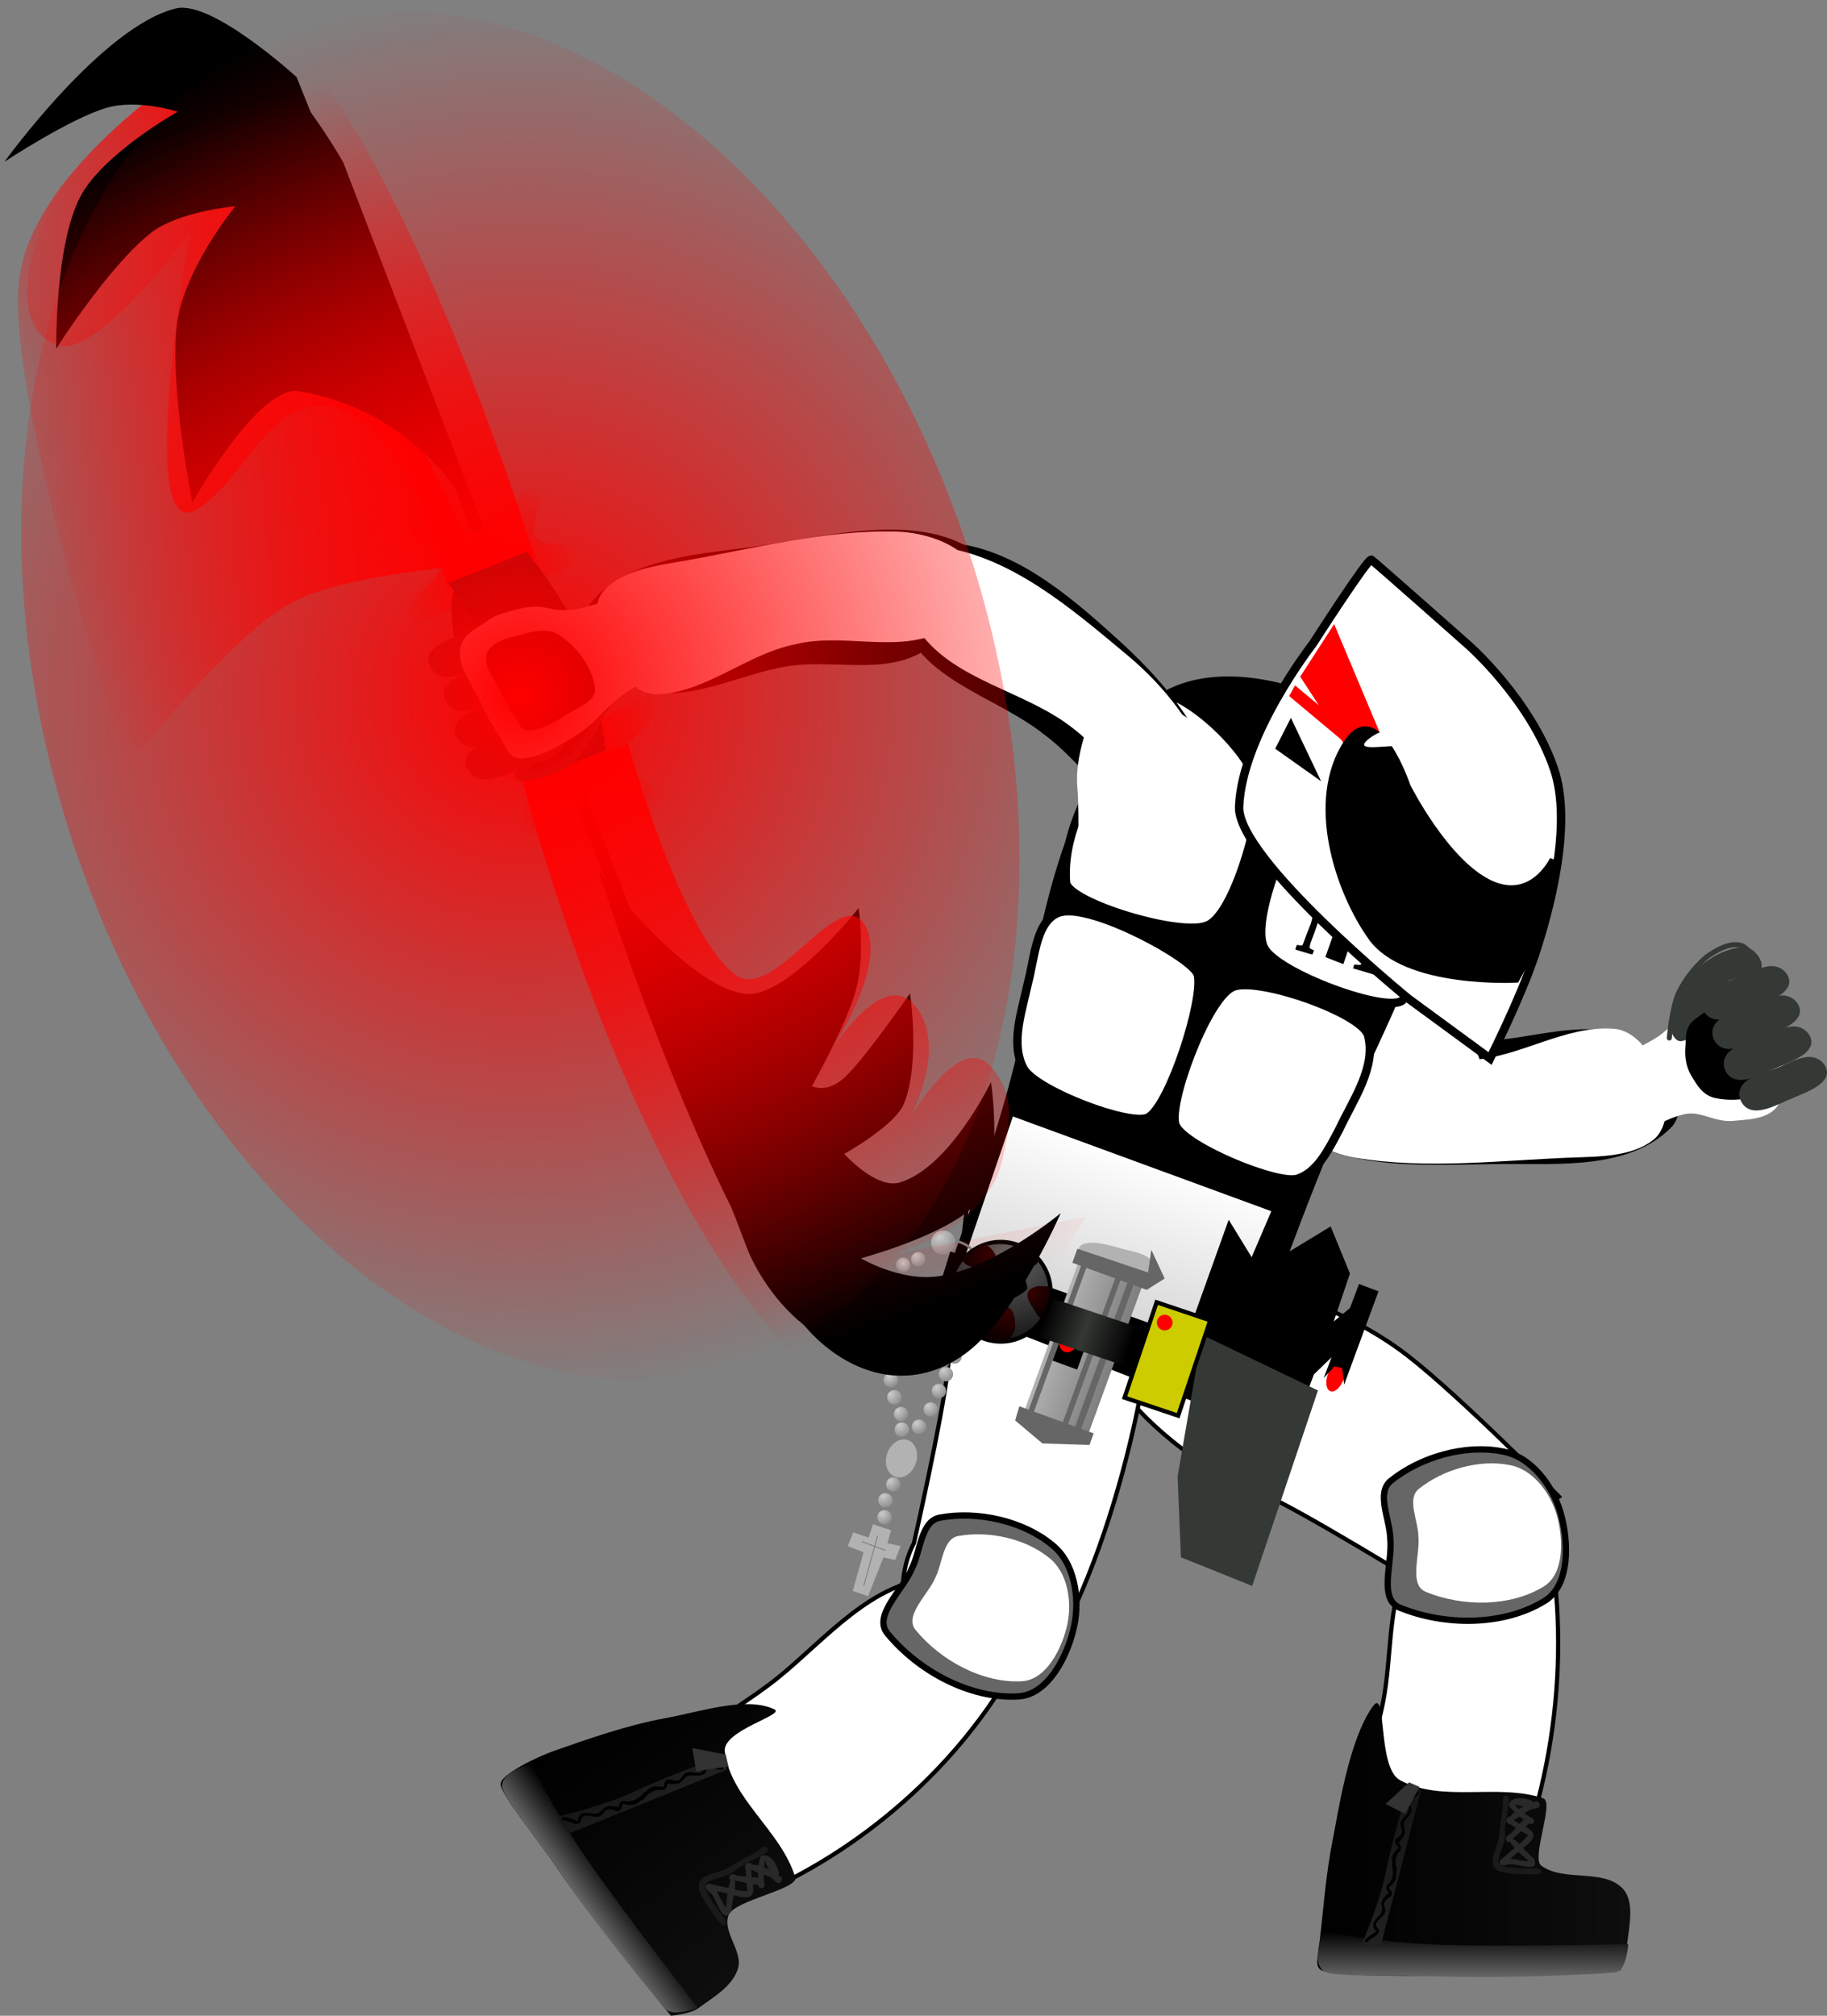 <svg xmlns="http://www.w3.org/2000/svg" xmlns:xlink="http://www.w3.org/1999/xlink" version="1.1" width="434.806" height="479.449" viewBox="0,0,434.806,479.449"><rect x="0" y="0" width="434.806" height="479.449" fill="#808080" stroke="none"/><defs><linearGradient x1="38.56" y1="40.27" x2="-47.89" y2="83.517" gradientUnits="userSpaceOnUse" id="color-1"><stop offset="0" stop-color="#ff0000"/><stop offset="1" stop-color="#ff0000" stop-opacity="0"/></linearGradient><linearGradient x1="267.2" y1="402.53" x2="341.701" y2="402.53" gradientUnits="userSpaceOnUse" id="color-2"><stop offset="0" stop-color="#000000"/><stop offset="1" stop-color="#0e0e0e"/></linearGradient><linearGradient x1="304.27" y1="424.371" x2="304.27" y2="435.245" gradientUnits="userSpaceOnUse" id="color-3"><stop offset="0" stop-color="#000000"/><stop offset="1" stop-color="#666666"/></linearGradient><linearGradient x1="284.846" y1="389.504" x2="284.846" y2="427.838" gradientUnits="userSpaceOnUse" id="color-4"><stop offset="0" stop-color="#151515"/><stop offset="1" stop-color="#212121"/></linearGradient><linearGradient x1="315.389" y1="392.683" x2="315.389" y2="409.029" gradientUnits="userSpaceOnUse" id="color-5"><stop offset="0" stop-color="#292929"/><stop offset="1" stop-color="#292929"/></linearGradient><linearGradient x1="258.18" y1="250.806" x2="242.722" y2="296.732" gradientUnits="userSpaceOnUse" id="color-6"><stop offset="0" stop-color="#ffffff"/><stop offset="1" stop-color="#cccccc"/></linearGradient><radialGradient cx="171.676" cy="263.673" r="3.278" gradientUnits="userSpaceOnUse" id="color-7"><stop offset="0" stop-color="#cccccc"/><stop offset="1" stop-color="#7f7f7f"/></radialGradient><radialGradient cx="168.657" cy="265.353" r="2.833" gradientUnits="userSpaceOnUse" id="color-8"><stop offset="0" stop-color="#cccccc"/><stop offset="1" stop-color="#7f7f7f"/></radialGradient><radialGradient cx="165.966" cy="268.346" r="3.514" gradientUnits="userSpaceOnUse" id="color-9"><stop offset="0" stop-color="#cccccc"/><stop offset="1" stop-color="#7f7f7f"/></radialGradient><radialGradient cx="166.045" cy="272.33" r="3.514" gradientUnits="userSpaceOnUse" id="color-10"><stop offset="0" stop-color="#cccccc"/><stop offset="1" stop-color="#7f7f7f"/></radialGradient><radialGradient cx="167.307" cy="276.588" r="3.304" gradientUnits="userSpaceOnUse" id="color-11"><stop offset="0" stop-color="#cccccc"/><stop offset="1" stop-color="#7f7f7f"/></radialGradient><radialGradient cx="167.06" cy="280.741" r="3.043" gradientUnits="userSpaceOnUse" id="color-12"><stop offset="0" stop-color="#cccccc"/><stop offset="1" stop-color="#7f7f7f"/></radialGradient><radialGradient cx="167.011" cy="284.308" r="3.488" gradientUnits="userSpaceOnUse" id="color-13"><stop offset="0" stop-color="#cccccc"/><stop offset="1" stop-color="#7f7f7f"/></radialGradient><radialGradient cx="166.007" cy="288.559" r="3.278" gradientUnits="userSpaceOnUse" id="color-14"><stop offset="0" stop-color="#cccccc"/><stop offset="1" stop-color="#7f7f7f"/></radialGradient><radialGradient cx="165.312" cy="292.462" r="3.068" gradientUnits="userSpaceOnUse" id="color-15"><stop offset="0" stop-color="#cccccc"/><stop offset="1" stop-color="#7f7f7f"/></radialGradient><radialGradient cx="165.622" cy="296.524" r="3.724" gradientUnits="userSpaceOnUse" id="color-16"><stop offset="0" stop-color="#cccccc"/><stop offset="1" stop-color="#7f7f7f"/></radialGradient><radialGradient cx="167.332" cy="300.512" r="3.357" gradientUnits="userSpaceOnUse" id="color-17"><stop offset="0" stop-color="#cccccc"/><stop offset="1" stop-color="#7f7f7f"/></radialGradient><radialGradient cx="167.779" cy="303.925" r="3.698" gradientUnits="userSpaceOnUse" id="color-18"><stop offset="0" stop-color="#cccccc"/><stop offset="1" stop-color="#7f7f7f"/></radialGradient><radialGradient cx="177.237" cy="259.114" r="5.544" gradientUnits="userSpaceOnUse" id="color-19"><stop offset="0" stop-color="#cccccc"/><stop offset="1" stop-color="#7f7f7f"/></radialGradient><radialGradient cx="185.342" cy="264.328" r="3.278" gradientUnits="userSpaceOnUse" id="color-20"><stop offset="0" stop-color="#cccccc"/><stop offset="1" stop-color="#7f7f7f"/></radialGradient><radialGradient cx="185.755" cy="268.728" r="3.278" gradientUnits="userSpaceOnUse" id="color-21"><stop offset="0" stop-color="#cccccc"/><stop offset="1" stop-color="#7f7f7f"/></radialGradient><radialGradient cx="185.032" cy="273.219" r="3.278" gradientUnits="userSpaceOnUse" id="color-22"><stop offset="0" stop-color="#cccccc"/><stop offset="1" stop-color="#7f7f7f"/></radialGradient><radialGradient cx="183.458" cy="277.897" r="3.278" gradientUnits="userSpaceOnUse" id="color-23"><stop offset="0" stop-color="#cccccc"/><stop offset="1" stop-color="#7f7f7f"/></radialGradient><radialGradient cx="182.12" cy="282.339" r="3.278" gradientUnits="userSpaceOnUse" id="color-24"><stop offset="0" stop-color="#cccccc"/><stop offset="1" stop-color="#7f7f7f"/></radialGradient><radialGradient cx="180.31" cy="286.779" r="3.278" gradientUnits="userSpaceOnUse" id="color-25"><stop offset="0" stop-color="#cccccc"/><stop offset="1" stop-color="#7f7f7f"/></radialGradient><radialGradient cx="178.264" cy="290.982" r="3.278" gradientUnits="userSpaceOnUse" id="color-26"><stop offset="0" stop-color="#cccccc"/><stop offset="1" stop-color="#7f7f7f"/></radialGradient><radialGradient cx="176.597" cy="294.998" r="3.278" gradientUnits="userSpaceOnUse" id="color-27"><stop offset="0" stop-color="#cccccc"/><stop offset="1" stop-color="#7f7f7f"/></radialGradient><radialGradient cx="174.645" cy="299.39" r="3.278" gradientUnits="userSpaceOnUse" id="color-28"><stop offset="0" stop-color="#cccccc"/><stop offset="1" stop-color="#7f7f7f"/></radialGradient><radialGradient cx="171.842" cy="303.497" r="3.278" gradientUnits="userSpaceOnUse" id="color-29"><stop offset="0" stop-color="#cccccc"/><stop offset="1" stop-color="#7f7f7f"/></radialGradient><radialGradient cx="165.486" cy="317.249" r="3.357" gradientUnits="userSpaceOnUse" id="color-30"><stop offset="0" stop-color="#cccccc"/><stop offset="1" stop-color="#7f7f7f"/></radialGradient><radialGradient cx="163.851" cy="320.75" r="3.698" gradientUnits="userSpaceOnUse" id="color-31"><stop offset="0" stop-color="#cccccc"/><stop offset="1" stop-color="#7f7f7f"/></radialGradient><radialGradient cx="163.644" cy="325.04" r="3.278" gradientUnits="userSpaceOnUse" id="color-32"><stop offset="0" stop-color="#cccccc"/><stop offset="1" stop-color="#7f7f7f"/></radialGradient><linearGradient x1="255.992" y1="308.163" x2="244.849" y2="337.884" gradientUnits="userSpaceOnUse" id="color-33"><stop offset="0" stop-color="#ff0000"/><stop offset="1" stop-color="#ff0000" stop-opacity="0"/></linearGradient><linearGradient x1="250.752" y1="306.238" x2="256.041" y2="308.018" gradientUnits="userSpaceOnUse" id="color-34"><stop offset="0" stop-color="#ff0000"/><stop offset="1" stop-color="#ff0000" stop-opacity="0"/></linearGradient><linearGradient x1="225.97" y1="269.667" x2="210.764" y2="264.129" gradientUnits="userSpaceOnUse" id="color-35"><stop offset="0" stop-color="#7f7f7f"/><stop offset="1" stop-color="#b2b2b2"/></linearGradient><linearGradient x1="224.222" y1="280.563" x2="213.166" y2="276.841" gradientUnits="userSpaceOnUse" id="color-36"><stop offset="0" stop-color="#000000"/><stop offset="1" stop-color="#353935"/></linearGradient><linearGradient x1="203.643" y1="273.636" x2="213.566" y2="276.976" gradientUnits="userSpaceOnUse" id="color-37"><stop offset="0" stop-color="#000000"/><stop offset="1" stop-color="#353935"/></linearGradient><radialGradient cx="193.863" cy="263.55" r="26.255" gradientUnits="userSpaceOnUse" id="color-38"><stop offset="0" stop-color="#666666"/><stop offset="1" stop-color="#000000"/></radialGradient><radialGradient cx="189.614" cy="271.312" r="11.283" gradientUnits="userSpaceOnUse" id="color-39"><stop offset="0" stop-color="#370000"/><stop offset="1" stop-color="#000000"/></radialGradient><radialGradient cx="193.263" cy="276.416" r="9.623" gradientUnits="userSpaceOnUse" id="color-40"><stop offset="0" stop-color="#370000"/><stop offset="1" stop-color="#000000"/></radialGradient><radialGradient cx="190.652" cy="264.791" r="8.904" gradientUnits="userSpaceOnUse" id="color-41"><stop offset="0" stop-color="#370000"/><stop offset="1" stop-color="#000000"/></radialGradient><radialGradient cx="198.909" cy="272.129" r="7.831" gradientUnits="userSpaceOnUse" id="color-42"><stop offset="0" stop-color="#370000"/><stop offset="1" stop-color="#000000"/></radialGradient><radialGradient cx="197.041" cy="265.552" r="5.893" gradientUnits="userSpaceOnUse" id="color-43"><stop offset="0" stop-color="#370000"/><stop offset="1" stop-color="#000000"/></radialGradient><radialGradient cx="194.852" cy="269.221" r="2.875" gradientUnits="userSpaceOnUse" id="color-44"><stop offset="0" stop-color="#ff0000"/><stop offset="1" stop-color="#000000"/></radialGradient><linearGradient x1="138.788" y1="288.876" x2="88.009" y2="146.819" gradientUnits="userSpaceOnUse" id="color-45"><stop offset="0" stop-color="#ff0000" stop-opacity="0"/><stop offset="1" stop-color="#ff0000"/></linearGradient><linearGradient x1="30.636" y1="-16.89" x2="72.722" y2="100.848" gradientUnits="userSpaceOnUse" id="color-46"><stop offset="0" stop-color="#ff0000" stop-opacity="0"/><stop offset="1" stop-color="#ff0000"/></linearGradient><radialGradient cx="69.212" cy="99.951" r="22.888" gradientUnits="userSpaceOnUse" id="color-47"><stop offset="0" stop-color="#ff0000"/><stop offset="1" stop-color="#ff0000" stop-opacity="0"/></radialGradient><radialGradient cx="91.079" cy="144.51" r="22.888" gradientUnits="userSpaceOnUse" id="color-48"><stop offset="0" stop-color="#ff0000"/><stop offset="1" stop-color="#ff0000" stop-opacity="0"/></radialGradient><linearGradient x1="97.183" y1="370.313" x2="139.886" y2="427.939" gradientUnits="userSpaceOnUse" id="color-49"><stop offset="0" stop-color="#000000"/><stop offset="1" stop-color="#0e0e0e"/></linearGradient><linearGradient x1="100.787" y1="412.176" x2="92.629" y2="418.221" gradientUnits="userSpaceOnUse" id="color-50"><stop offset="0" stop-color="#000000"/><stop offset="1" stop-color="#666666"/></linearGradient><linearGradient x1="102.413" y1="385.217" x2="111.318" y2="397.233" gradientUnits="userSpaceOnUse" id="color-51"><stop offset="0" stop-color="#151515"/><stop offset="1" stop-color="#212121"/></linearGradient><radialGradient cx="77.556" cy="130.416" r="167.471" gradientUnits="userSpaceOnUse" id="color-52"><stop offset="0" stop-color="#ff0000"/><stop offset="1" stop-color="#ff0000" stop-opacity="0"/></radialGradient><linearGradient x1="313.49" y1="437.534" x2="387.991" y2="437.534" gradientUnits="userSpaceOnUse" id="color-2-,0,0,1,46.28964,35.00352"><stop offset="0" stop-color="#000000"/><stop offset="1" stop-color="#0e0e0e"/></linearGradient><linearGradient x1="350.56" y1="459.375" x2="350.56" y2="470.249" gradientUnits="userSpaceOnUse" id="color-3-,0,0,1,46.28964,35.00352"><stop offset="0" stop-color="#000000"/><stop offset="1" stop-color="#666666"/></linearGradient><linearGradient x1="361.679" y1="427.686" x2="361.679" y2="444.032" gradientUnits="userSpaceOnUse" id="color-5-,0,0,1,46.28964,35.00352"><stop offset="0" stop-color="#292929"/><stop offset="1" stop-color="#292929"/></linearGradient><linearGradient x1="304.47" y1="285.809" x2="289.011" y2="331.735" gradientUnits="userSpaceOnUse" id="color-6-,0,0,1,46.28964,35.00352"><stop offset="0" stop-color="#ffffff"/><stop offset="1" stop-color="#cccccc"/></linearGradient><radialGradient cx="217.965" cy="298.677" r="3.278" gradientUnits="userSpaceOnUse" id="color-7-,0,0,1,46.28964,35.00352"><stop offset="0" stop-color="#cccccc"/><stop offset="1" stop-color="#7f7f7f"/></radialGradient><radialGradient cx="214.947" cy="300.356" r="2.833" gradientUnits="userSpaceOnUse" id="color-8-,0,0,1,46.28964,35.00352"><stop offset="0" stop-color="#cccccc"/><stop offset="1" stop-color="#7f7f7f"/></radialGradient><radialGradient cx="212.256" cy="303.349" r="3.514" gradientUnits="userSpaceOnUse" id="color-9-,0,0,1,46.28964,35.00352"><stop offset="0" stop-color="#cccccc"/><stop offset="1" stop-color="#7f7f7f"/></radialGradient><radialGradient cx="212.335" cy="307.333" r="3.514" gradientUnits="userSpaceOnUse" id="color-10-,0,0,1,46.28964,35.00352"><stop offset="0" stop-color="#cccccc"/><stop offset="1" stop-color="#7f7f7f"/></radialGradient><radialGradient cx="213.597" cy="311.592" r="3.304" gradientUnits="userSpaceOnUse" id="color-11-,0,0,1,46.28964,35.00352"><stop offset="0" stop-color="#cccccc"/><stop offset="1" stop-color="#7f7f7f"/></radialGradient><radialGradient cx="213.35" cy="315.745" r="3.043" gradientUnits="userSpaceOnUse" id="color-12-,0,0,1,46.28964,35.00352"><stop offset="0" stop-color="#cccccc"/><stop offset="1" stop-color="#7f7f7f"/></radialGradient><radialGradient cx="213.3" cy="319.311" r="3.488" gradientUnits="userSpaceOnUse" id="color-13-,0,0,1,46.28964,35.00352"><stop offset="0" stop-color="#cccccc"/><stop offset="1" stop-color="#7f7f7f"/></radialGradient><radialGradient cx="212.297" cy="323.562" r="3.278" gradientUnits="userSpaceOnUse" id="color-14-,0,0,1,46.28964,35.00352"><stop offset="0" stop-color="#cccccc"/><stop offset="1" stop-color="#7f7f7f"/></radialGradient><radialGradient cx="211.601" cy="327.465" r="3.068" gradientUnits="userSpaceOnUse" id="color-15-,0,0,1,46.28964,35.00352"><stop offset="0" stop-color="#cccccc"/><stop offset="1" stop-color="#7f7f7f"/></radialGradient><radialGradient cx="211.911" cy="331.527" r="3.724" gradientUnits="userSpaceOnUse" id="color-16-,0,0,1,46.28964,35.00352"><stop offset="0" stop-color="#cccccc"/><stop offset="1" stop-color="#7f7f7f"/></radialGradient><radialGradient cx="213.622" cy="335.516" r="3.357" gradientUnits="userSpaceOnUse" id="color-17-,0,0,1,46.28964,35.00352"><stop offset="0" stop-color="#cccccc"/><stop offset="1" stop-color="#7f7f7f"/></radialGradient><radialGradient cx="214.069" cy="338.928" r="3.698" gradientUnits="userSpaceOnUse" id="color-18-,0,0,1,46.28964,35.00352"><stop offset="0" stop-color="#cccccc"/><stop offset="1" stop-color="#7f7f7f"/></radialGradient><radialGradient cx="223.527" cy="294.117" r="5.544" gradientUnits="userSpaceOnUse" id="color-19-,0,0,1,46.28964,35.00352"><stop offset="0" stop-color="#cccccc"/><stop offset="1" stop-color="#7f7f7f"/></radialGradient><radialGradient cx="231.632" cy="299.332" r="3.278" gradientUnits="userSpaceOnUse" id="color-20-,0,0,1,46.28964,35.00352"><stop offset="0" stop-color="#cccccc"/><stop offset="1" stop-color="#7f7f7f"/></radialGradient><radialGradient cx="232.045" cy="303.732" r="3.278" gradientUnits="userSpaceOnUse" id="color-21-,0,0,1,46.28964,35.00352"><stop offset="0" stop-color="#cccccc"/><stop offset="1" stop-color="#7f7f7f"/></radialGradient><radialGradient cx="231.322" cy="308.223" r="3.278" gradientUnits="userSpaceOnUse" id="color-22-,0,0,1,46.28964,35.00352"><stop offset="0" stop-color="#cccccc"/><stop offset="1" stop-color="#7f7f7f"/></radialGradient><radialGradient cx="229.748" cy="312.9" r="3.278" gradientUnits="userSpaceOnUse" id="color-23-,0,0,1,46.28964,35.00352"><stop offset="0" stop-color="#cccccc"/><stop offset="1" stop-color="#7f7f7f"/></radialGradient><radialGradient cx="228.41" cy="317.342" r="3.278" gradientUnits="userSpaceOnUse" id="color-24-,0,0,1,46.28964,35.00352"><stop offset="0" stop-color="#cccccc"/><stop offset="1" stop-color="#7f7f7f"/></radialGradient><radialGradient cx="226.6" cy="321.783" r="3.278" gradientUnits="userSpaceOnUse" id="color-25-,0,0,1,46.28964,35.00352"><stop offset="0" stop-color="#cccccc"/><stop offset="1" stop-color="#7f7f7f"/></radialGradient><radialGradient cx="224.554" cy="325.986" r="3.278" gradientUnits="userSpaceOnUse" id="color-26-,0,0,1,46.28964,35.00352"><stop offset="0" stop-color="#cccccc"/><stop offset="1" stop-color="#7f7f7f"/></radialGradient><radialGradient cx="222.887" cy="330.001" r="3.278" gradientUnits="userSpaceOnUse" id="color-27-,0,0,1,46.28964,35.00352"><stop offset="0" stop-color="#cccccc"/><stop offset="1" stop-color="#7f7f7f"/></radialGradient><radialGradient cx="220.935" cy="334.394" r="3.278" gradientUnits="userSpaceOnUse" id="color-28-,0,0,1,46.28964,35.00352"><stop offset="0" stop-color="#cccccc"/><stop offset="1" stop-color="#7f7f7f"/></radialGradient><radialGradient cx="218.132" cy="338.5" r="3.278" gradientUnits="userSpaceOnUse" id="color-29-,0,0,1,46.28964,35.00352"><stop offset="0" stop-color="#cccccc"/><stop offset="1" stop-color="#7f7f7f"/></radialGradient><radialGradient cx="211.775" cy="352.253" r="3.357" gradientUnits="userSpaceOnUse" id="color-30-,0,0,1,46.28964,35.00352"><stop offset="0" stop-color="#cccccc"/><stop offset="1" stop-color="#7f7f7f"/></radialGradient><radialGradient cx="210.141" cy="355.754" r="3.698" gradientUnits="userSpaceOnUse" id="color-31-,0,0,1,46.28964,35.00352"><stop offset="0" stop-color="#cccccc"/><stop offset="1" stop-color="#7f7f7f"/></radialGradient><radialGradient cx="209.934" cy="360.043" r="3.278" gradientUnits="userSpaceOnUse" id="color-32-,0,0,1,46.28964,35.00352"><stop offset="0" stop-color="#cccccc"/><stop offset="1" stop-color="#7f7f7f"/></radialGradient><linearGradient x1="302.282" y1="343.167" x2="291.138" y2="372.888" gradientUnits="userSpaceOnUse" id="color-33-,0,0,1,46.28964,35.00352"><stop offset="0" stop-color="#ff0000"/><stop offset="1" stop-color="#ff0000" stop-opacity="0"/></linearGradient><linearGradient x1="297.042" y1="341.241" x2="302.331" y2="343.022" gradientUnits="userSpaceOnUse" id="color-34-,0,0,1,46.28964,35.00352"><stop offset="0" stop-color="#ff0000"/><stop offset="1" stop-color="#ff0000" stop-opacity="0"/></linearGradient><linearGradient x1="272.259" y1="304.67" x2="257.053" y2="299.132" gradientUnits="userSpaceOnUse" id="color-35-,0,0,1,46.28964,35.00352"><stop offset="0" stop-color="#7f7f7f"/><stop offset="1" stop-color="#b2b2b2"/></linearGradient><linearGradient x1="270.512" y1="315.566" x2="259.456" y2="311.845" gradientUnits="userSpaceOnUse" id="color-36-,0,0,1,46.28964,35.00352"><stop offset="0" stop-color="#000000"/><stop offset="1" stop-color="#353935"/></linearGradient><linearGradient x1="249.933" y1="308.639" x2="259.855" y2="311.979" gradientUnits="userSpaceOnUse" id="color-37-,0,0,1,46.28964,35.00352"><stop offset="0" stop-color="#000000"/><stop offset="1" stop-color="#353935"/></linearGradient><radialGradient cx="240.153" cy="298.554" r="26.255" gradientUnits="userSpaceOnUse" id="color-38-,0,0,1,46.28964,35.00352"><stop offset="0" stop-color="#666666"/><stop offset="1" stop-color="#000000"/></radialGradient><radialGradient cx="235.904" cy="306.316" r="11.283" gradientUnits="userSpaceOnUse" id="color-39-,0,0,1,46.28964,35.00352"><stop offset="0" stop-color="#370000"/><stop offset="1" stop-color="#000000"/></radialGradient><radialGradient cx="239.553" cy="311.419" r="9.623" gradientUnits="userSpaceOnUse" id="color-40-,0,0,1,46.28964,35.00352"><stop offset="0" stop-color="#370000"/><stop offset="1" stop-color="#000000"/></radialGradient><radialGradient cx="236.942" cy="299.794" r="8.904" gradientUnits="userSpaceOnUse" id="color-41-,0,0,1,46.28964,35.00352"><stop offset="0" stop-color="#370000"/><stop offset="1" stop-color="#000000"/></radialGradient><radialGradient cx="245.198" cy="307.133" r="7.831" gradientUnits="userSpaceOnUse" id="color-42-,0,0,1,46.28964,35.00352"><stop offset="0" stop-color="#370000"/><stop offset="1" stop-color="#000000"/></radialGradient><radialGradient cx="243.331" cy="300.556" r="5.893" gradientUnits="userSpaceOnUse" id="color-43-,0,0,1,46.28964,35.00352"><stop offset="0" stop-color="#370000"/><stop offset="1" stop-color="#000000"/></radialGradient><radialGradient cx="241.142" cy="304.224" r="2.875" gradientUnits="userSpaceOnUse" id="color-44-,0,0,1,46.28964,35.00352"><stop offset="0" stop-color="#ff0000"/><stop offset="1" stop-color="#000000"/></radialGradient><linearGradient x1="143.473" y1="405.317" x2="186.175" y2="462.942" gradientUnits="userSpaceOnUse" id="color-49-,0,0,1,46.28964,35.00352"><stop offset="0" stop-color="#000000"/><stop offset="1" stop-color="#0e0e0e"/></linearGradient><linearGradient x1="147.077" y1="447.179" x2="138.918" y2="453.225" gradientUnits="userSpaceOnUse" id="color-50-,0,0,1,46.28964,35.00352"><stop offset="0" stop-color="#000000"/><stop offset="1" stop-color="#666666"/></linearGradient></defs><g><g data-paper-data="{&quot;isPaintingLayer&quot;:true}" fill-rule="nonzero" stroke-linejoin="miter" stroke-miterlimit="10" stroke-dasharray="" stroke-dashoffset="0" style="mix-blend-mode: normal"><path d="M6.616,-23.585l61.43,122.798c0,0 -32.723,2.113 -45.651,9.525c-14.813,8.493 -38.342,38.634 -38.342,38.634c0,0 -29.457,-87.94 -25.722,-116.236c3.786,-28.684 48.285,-54.721 48.285,-54.721z" fill="url(#color-1)" stroke="none" stroke-width="0" stroke-linecap="butt" transform="matrix(1,0,0,1,46.29,35.004)"/><path d="M 338.389 367.391 C 345.263 359.885 365.71 352.235 367.797 361.82 C 374.223 391.495 370.278 425.04 357.324 452.409 C 352.747 462.101 330.317 459.105 325.253 449.643 C 317.495 434.484 326.98 418.365 329.497 402.961 C 331.495 390.674 330.125 376.143 338.389 367.391 Z " data-paper-data="{&quot;origRot&quot;:0}" fill="#ffffff" stroke="#000000" stroke-width="1" stroke-linecap="round"/><path d="M 268.26 332.197 L 297.24 305.142 C 297.24 305.142 318.333 309.486 335.099 322.507 C 347.785 332.359 371.021 355.975 371.021 355.975 L 339.705 377.771 C 339.705 377.771 308.327 358.485 301.156 355.682 C 279.641 347.276 268.26 332.197 268.26 332.197 Z " data-paper-data="{&quot;origRot&quot;:0}" fill="#ffffff" stroke="#000000" stroke-width="1" stroke-linecap="round"/><g><path d="M 314.758 468.734 C 312.548 468.007 313.881 464.711 313.958 462.648 C 314.96 454.121 315.534 445.703 317.222 437.343 C 318.369 431.673 320.96 413.709 326.77 405.791 C 330.146 401.192 327.68 420.44 333.177 423.409 C 343.241 428.867 356.55 424.075 367.29 427.733 C 369.975 428.646 364.34 441.965 366.81 443.749 C 372.271 447.686 381.282 444.399 386.029 449.034 C 389.158 452.09 387.738 458.147 387.194 462.648 C 386.883 465.207 385.694 468.588 385.694 468.588 C 385.694 468.588 323.58 471.626 314.758 468.734 Z " data-paper-data="{&quot;origPos&quot;:null}" fill="url(#color-2-,0,0,1,46.28964,35.00352)" stroke-width="1" stroke-linecap="round" stroke="none"/><path d="M 315.125 468.89 C 311.901 466.835 314.85 459.375 314.85 459.375 C 314.85 459.375 327.661 461.955 341.649 462.522 C 357.037 463.145 387.502 462.423 387.502 462.423 C 387.502 462.423 387.151 468.696 384.478 469.113 C 381.805 469.53 357.149 470.726 341.305 470.042 C 332.663 469.67 317.478 470.39 315.125 468.89 Z " data-paper-data="{&quot;origPos&quot;:null}" fill="url(#color-3-,0,0,1,46.28964,35.00352)" stroke-width="1.16" stroke-linecap="round" stroke="none"/><g data-paper-data="{&quot;origPos&quot;:null}" stroke-linecap="butt"><g data-paper-data="{&quot;origPos&quot;:null}"><path d="M277.822,427.437c0,0 4.32,-10.156 5.648,-16.904c1.614,-8.205 5.524,-21.025 5.524,-21.025c0,0 0.527,-0.047 1.079,0.18c0.78,0.321 1.798,1.224 1.798,1.224l-9.566,36.925z" data-paper-data="{&quot;origPos&quot;:null}" fill="url(#color-4)" stroke-width="0" stroke="none" transform="matrix(1,0,0,1,46.29,35.004)"/><path d="M 331.781 443.341 C 332.065 443.443 332.028 443.697 332.007 443.779 C 332.075 443.991 332.137 444.194 332.165 444.416 C 332.438 446.55 332.52 447.195 330.922 448.583 C 329.898 449.449 331.524 449.316 331.216 450.741 C 331.153 451.035 330.1 451.608 329.874 451.869 C 328.515 453.393 330.627 453.959 329.118 455.7 C 328.17 456.763 326.544 457.508 328.133 458.885 C 328.557 460.331 326.325 460.872 325.488 461.838 C 325.488 461.838 325.25 462.113 324.976 461.875 C 324.701 461.637 324.939 461.363 324.939 461.363 C 325.494 460.722 327.322 459.443 327.619 459.4 C 325.773 457.763 327.511 456.507 328.569 455.225 C 329.61 454.023 328.003 452.997 329.325 451.393 C 329.603 451.073 330.209 450.367 330.563 450.087 C 330.13 449.83 329.41 448.972 330.446 448.034 C 331.368 447.233 331.599 445.72 331.445 444.508 C 331.419 444.306 331.363 444.149 331.3 443.955 L 331.316 443.56 C 331.316 443.56 331.439 443.218 331.781 443.341 Z " data-paper-data="{&quot;origPos&quot;:null,&quot;origRot&quot;:0}" fill="#000000" stroke-width="0.5" stroke="none"/><path d="M 332.007 445.153 C 331.716 445.071 331.735 444.815 331.75 444.731 C 331.668 444.525 331.591 444.327 331.547 444.108 C 331.125 441.999 330.998 441.36 332.494 439.864 C 333.455 438.928 331.842 439.175 332.049 437.731 C 332.091 437.434 333.101 436.788 333.308 436.512 C 334.557 434.896 332.41 434.48 333.793 432.637 C 334.663 431.51 336.234 430.653 334.551 429.391 C 334.026 427.979 336.214 427.282 336.981 426.259 C 336.981 426.259 337.2 425.968 337.49 426.186 C 337.781 426.404 337.563 426.695 337.563 426.695 C 337.054 427.373 335.321 428.777 335.028 428.841 C 336.985 430.344 335.339 431.719 334.374 433.073 C 333.42 434.345 335.096 435.255 333.889 436.948 C 333.635 437.287 333.08 438.034 332.747 438.339 C 333.196 438.564 333.975 439.37 333.008 440.378 C 332.144 441.242 332.02 442.767 332.26 443.965 C 332.3 444.165 332.367 444.318 332.443 444.507 L 332.455 444.902 C 332.455 444.902 332.356 445.252 332.007 445.153 Z " data-paper-data="{&quot;origPos&quot;:null,&quot;index&quot;:null}" fill="#000000" stroke-width="0.5" stroke="none"/></g><path d="M283.441,394.079l5.619,-5.151l2.497,1.093l-3.434,6.4z" data-paper-data="{&quot;origPos&quot;:null}" fill="#333333" stroke-width="0" stroke="none" transform="matrix(1,0,0,1,46.29,35.004)"/></g><g data-paper-data="{&quot;origPos&quot;:null}" stroke-linecap="butt"><path d="M 365.192 442.537 C 365.193 442.607 365.187 442.67 365.174 442.725 C 365.237 442.813 365.287 442.938 365.309 443.115 C 365.398 443.817 364.876 443.936 364.876 443.936 C 362.781 444.415 360.389 442.914 358.365 443.593 C 358.255 443.618 358.145 443.644 358.034 443.669 L 357.484 443.631 C 357.373 443.646 357.239 443.621 357.121 443.479 C 357.039 443.399 356.967 443.276 356.94 443.087 C 356.899 442.904 356.921 442.75 356.967 442.627 C 357.024 442.425 357.137 442.32 357.242 442.265 C 358.369 441.409 359.394 440.448 360.469 439.515 C 360.073 439.069 359.707 438.604 359.39 438.121 L 358.878 438.068 C 358.587 438.038 358.369 437.696 358.392 437.304 C 358.406 437.054 358.515 436.844 358.667 436.733 L 359.172 436.352 L 359.199 436.417 C 359.59 436.149 360.144 435.5 360.745 434.795 C 360.325 434.489 359.911 434.157 359.476 433.934 L 359.476 433.936 L 358.849 433.656 C 358.618 433.56 358.459 433.259 358.478 432.921 C 358.493 432.671 358.602 432.461 358.754 432.35 L 359.259 431.969 L 359.359 432.209 C 359.642 431.762 360.019 431.361 360.451 431.003 C 359.876 430.455 359.383 429.903 359.078 429.425 C 359.21 427.155 363.361 427.304 365.178 428.743 L 365.349 428.703 L 365.44 428.337 L 366.067 428.617 C 366.298 428.713 366.457 429.014 366.438 429.351 C 366.418 429.689 366.227 429.954 365.988 430.001 C 365.842 430.034 365.571 430.096 365.337 430.15 C 365.205 430.18 365.084 430.207 365.006 430.225 C 364.431 430.206 363.624 430.719 362.789 431.301 C 363.389 431.74 363.964 432.097 364.398 432.291 L 364.706 432.429 C 364.937 432.525 365.096 432.826 365.077 433.164 C 365.055 433.555 364.8 433.849 364.509 433.819 L 363.86 433.752 L 363.862 433.718 C 363.629 433.988 363.366 434.265 363.084 434.545 C 365.742 435.985 365.508 437.24 362.605 439.431 C 362.567 439.46 362.528 439.49 362.49 439.519 C 363.345 440.428 364.156 441.346 364.623 441.701 L 364.935 441.953 C 364.935 441.953 365.172 441.826 365.192 442.537 Z M 361.352 440.443 C 360.703 440.995 360.074 441.565 359.438 442.121 C 360.877 442.193 362.341 442.69 363.772 442.647 C 363.013 441.973 362.158 441.24 361.352 440.443 Z M 363.691 436.475 C 363.127 436.225 362.46 435.805 362.013 435.548 C 361.284 436.201 360.538 436.823 359.945 437.336 C 360.383 437.497 360.966 437.986 361.579 438.585 C 361.746 438.452 361.916 438.32 362.088 438.19 C 362.525 437.86 363.154 437.046 363.691 436.475 Z M 362.668 429.649 C 361.771 429.585 360.897 429.383 360.363 429.131 C 360.682 429.5 361.076 429.888 361.501 430.264 C 361.882 430.035 362.278 429.83 362.668 429.649 Z M 362.639 432.793 C 362.327 432.575 362.002 432.332 361.68 432.074 C 361.135 432.44 360.619 432.746 360.19 432.855 C 360.663 433.17 361.123 433.531 361.604 433.81 C 361.958 433.419 362.31 433.06 362.639 432.793 Z " data-paper-data="{&quot;origPos&quot;:null,&quot;origRot&quot;:0}" fill="url(#color-5-,0,0,1,46.28964,35.00352)" stroke-width="0.5" stroke="none"/><path d="M 366.372 445.734 C 366.154 445.831 365.976 445.822 365.837 445.767 L 365.865 445.795 C 362.967 445.795 360.194 445.932 357.373 445.227 C 352.921 444.114 356.834 439.143 356.834 436.326 C 357.042 433.453 357.709 430.797 357.709 427.787 C 357.709 427.787 357.709 427.076 358.421 427.076 C 359.133 427.076 359.133 427.787 359.133 427.787 C 359.133 429.87 357.794 434.747 358.257 436.326 C 358.257 439.245 355.014 443.17 357.718 443.846 C 360.421 444.522 363.081 444.372 365.865 444.372 L 366.735 444.796 C 366.735 444.796 367.023 445.446 366.372 445.734 Z " data-paper-data="{&quot;origPos&quot;:null}" fill="#1a1a1a" stroke-width="0.5" stroke="none"/></g></g><g data-paper-data="{&quot;origRot&quot;:0}" stroke-linecap="round"><path d="M 371.331 359.582 C 373.382 366.432 373.805 377.194 367.43 380.886 C 357.711 386.759 343.83 386.772 333.041 382.348 C 327.985 380.213 331.473 371.47 330.877 366.014 C 330.793 361.409 327.42 355.082 331.007 352.203 C 338.168 346.459 348.779 343.51 357.467 345.205 C 364.337 346.359 369.43 353.246 371.331 359.582 Z " data-paper-data="{&quot;origPos&quot;:null}" fill="#666666" stroke="#000000" stroke-width="1.5"/><path d="M 370.424 360.125 C 372.091 365.69 372.433 374.434 367.254 377.433 C 359.358 382.205 348.08 382.216 339.314 378.621 C 335.207 376.887 338.04 369.784 337.555 365.351 C 337.488 361.61 334.747 356.469 337.662 354.129 C 343.48 349.462 352.101 347.067 359.16 348.443 C 364.741 349.381 368.88 354.977 370.423 360.125 Z " data-paper-data="{&quot;origPos&quot;:null}" fill="#ffffff" stroke="none" stroke-width="0.812"/></g><path d="M 222.364 375.394 C 231.474 374.871 246.306 387.352 241.653 395.778 C 228.202 420.098 204.817 440.455 179.185 451.151 C 169.084 455.361 149.718 442.887 151.221 432.298 C 153.383 417.23 173.03 408.913 185.364 398.863 C 196.358 389.952 207.582 376.181 222.364 375.394 Z " data-paper-data="{&quot;origRot&quot;:0}" fill="#ffffff" stroke="#000000" stroke-width="1" stroke-linecap="round"/><path d="M 230.25 286.155 C 230.25 286.155 270.385 273.598 273.978 293.106 C 277.572 312.615 267.077 364.558 250.008 393.406 C 244.546 402.633 223.508 398.478 217.928 389.257 C 211.291 377.669 217.493 367.088 217.493 367.088 C 217.493 367.088 224.125 337.899 225.512 326.113 C 227.734 307.771 230.25 286.155 230.25 286.155 Z " data-paper-data="{&quot;origRot&quot;:0}" fill="#ffffff" stroke="#000000" stroke-width="1" stroke-linecap="round"/><g data-paper-data="{&quot;origRot&quot;:0}" stroke-linecap="round"><path d="M 255.67 386.6 C 254.226 393.602 249.491 403.276 242.128 403.501 C 230.786 404.06 218.561 397.484 211.163 388.471 C 207.726 384.192 214.944 378.151 217.008 373.066 C 219.119 368.973 219.153 361.803 223.677 360.971 C 232.706 359.312 243.445 361.751 250.289 367.365 C 255.788 371.641 257.004 380.12 255.67 386.6 Z " data-paper-data="{&quot;origPos&quot;:null}" fill="#666666" stroke="#000000" stroke-width="1.5"/><path d="M 254.056 386.157 C 252.883 391.847 249.036 399.706 243.054 399.889 C 233.838 400.343 223.906 395.001 217.895 387.677 C 215.103 384.201 220.925 379.275 222.644 375.161 C 224.318 371.817 224.384 365.988 228.062 365.334 C 235.38 364.034 244.07 365.953 249.684 370.53 C 254.089 373.978 255.14 380.893 254.056 386.157 Z " data-paper-data="{&quot;origPos&quot;:null}" fill="#ffffff" stroke="none" stroke-width="0.812"/></g><path d="M 308.042 268.56 C 302.066 263.775 312.937 250.874 320.238 247.572 C 330.058 243.137 341.544 248.575 352.588 248.354 C 364.429 248.134 377.424 242.639 388.158 247.662 C 395.145 250.945 402.284 263.137 396.897 267.924 C 387.305 277.281 371.259 276.043 358.038 276.109 C 341.25 276.194 320.967 278.043 308.042 268.56 Z " data-paper-data="{&quot;origRot&quot;:0}" fill="#000000" stroke="#000000" stroke-width="1.5" stroke-linecap="round"/><g data-paper-data="{&quot;origRot&quot;:0}"><path d="M 381.104 270.25 C 377.068 269.673 372.553 263.852 374.611 260.742 C 378.899 253.667 388.518 252.037 395.229 247.578 C 398.233 245.586 400.554 242.397 403.552 240.648 C 407.627 238.274 412.308 233.451 416.677 235.296 C 421.257 237.215 421.463 244.228 422.406 249.129 C 423.197 253.251 424.251 258.488 422.106 262.293 C 420.171 265.071 415.711 265.069 412.305 265.409 C 408.688 265.771 405.032 263.151 401.401 263.696 C 394.396 264.756 388.134 271.219 381.104 270.25 Z " fill="#ffffff" stroke="#ffffff" stroke-width="2.412" stroke-linecap="round"/><path d="M 397.276 246.887 C 397.276 246.887 397.923 239.458 399.497 236.17 C 401.04 232.943 403.385 229.982 406.1 227.645 C 408.348 226.043 411.195 224.359 413.896 224.751 C 416.098 225.078 417.098 227.904 418.421 229.687 C 418.822 230.227 418.644 231.692 418.644 231.692 " fill="none" stroke="#353935" stroke-width="1.206" stroke-linecap="round"/><path d="M 401.404 232.894 C 404.913 228.904 409.583 225.78 414.6 225.261 C 416.939 224.727 420.1 228.596 419.063 230.367 C 417.457 233.074 412.331 231.865 409.983 234.134 C 408.098 235.962 408.295 239.057 406.793 241.225 C 406.045 243.045 404.927 244.752 403.308 245.962 C 402.198 246.803 400.58 247.971 399.459 247.558 C 398.339 247.145 397.464 245.231 397.567 243.846 C 397.854 240.053 398.835 235.785 401.404 232.894 Z " fill="#353935" stroke="none" stroke-width="1.206" stroke-linecap="round"/><path d="M 402.391 255.625 C 401.155 253.572 400.889 250.916 401.18 248.207 C 401.151 246.467 401.23 244.179 403.17 242.59 C 405.776 240.502 410.197 237.795 412.637 238.875 C 415.856 240.309 415.136 244.676 415.903 247.765 C 416.776 251.424 420.174 255.343 418.047 259.528 C 416.768 262 411.03 261.8 408.161 261.161 C 405.115 260.484 403.704 257.864 402.391 255.625 Z " fill="#000000" stroke="none" stroke-width="1.674" stroke-linecap="round"/><g stroke-linecap="round"><path d="M 405.514 236.75 C 406.974 234.334 411.08 233.53 413.958 232.394 C 416.745 231.308 419.931 229.362 422.541 229.866 C 424.82 230.307 426.596 232.792 425.518 234.754 C 424.207 237.138 420.364 238.349 417.498 239.665 C 414.365 240.928 410.612 243.116 407.782 242.36 C 405.378 241.718 404.231 238.76 405.514 236.75 Z " stroke-width="0.542" fill="#353935" stroke="none"/><path d="M 408.051 243.734 C 409.512 241.317 413.617 240.513 416.495 239.377 C 419.282 238.291 422.468 236.346 425.078 236.849 C 427.358 237.29 429.133 239.776 428.055 241.738 C 426.744 244.121 422.901 245.333 420.035 246.648 C 416.902 247.912 413.149 250.1 410.319 249.344 C 407.915 248.702 406.769 245.744 408.051 243.734 Z " stroke-width="0.542" fill="#353935" stroke="none"/><path d="M 410.766 251.101 C 412.226 248.685 416.332 247.88 419.21 246.744 C 421.997 245.658 425.183 243.713 427.793 244.217 C 430.073 244.657 431.848 247.143 430.77 249.105 C 429.459 251.488 425.616 252.7 422.75 254.016 C 419.617 255.279 415.864 257.467 413.034 256.711 C 410.63 256.069 409.483 253.111 410.767 251.101 Z " stroke-width="0.542" fill="#353935" stroke="none"/><path d="M 414.478 258.356 C 415.938 255.94 420.044 255.135 422.922 253.999 C 425.709 252.913 428.894 250.968 431.505 251.472 C 433.784 251.912 435.56 254.398 434.482 256.36 C 433.171 258.743 429.328 259.955 426.462 261.271 C 423.329 262.534 419.575 264.722 416.746 263.966 C 414.342 263.324 413.195 260.366 414.478 258.356 Z " stroke-width="0.542" fill="#353935" stroke="none"/></g><path d="" fill="#eac18d" stroke="none" stroke-width="1.206" stroke-linecap="butt" transform="matrix(1,0,0,1,46.29,35.004)"/></g><path d="M 316.384 192.907 C 318.226 188.03 328.374 186.81 331.927 191.132 C 339.482 200.422 338.305 214.396 342.159 225.553 C 346.118 238.552 358.25 250.585 355.317 263.682 C 353.529 271.608 337.761 275.172 330.752 269.969 C 320.827 262.452 319.101 247.423 316.502 234.516 C 313.776 220.933 311.411 205.833 316.384 192.907 Z " data-paper-data="{&quot;origRot&quot;:0}" fill="#000000" stroke="#000000" stroke-width="1.5" stroke-linecap="round"/><path d="M 322.62 275.382 C 316.2 274.309 307.316 270.255 305.384 263.444 C 304.402 257.95 311.085 251.583 316.623 250.056 C 327.411 247.088 338.981 253.305 350.176 252.114 C 361.707 251.5 372.515 243.774 384.122 244.695 C 389.718 245.15 393.825 251.652 395.728 256.939 C 397.217 261.085 397.21 268.197 393.444 271.142 C 388.397 275.087 380.844 275.078 374.34 275.317 C 357.277 275.952 339.608 278.206 322.621 275.382 Z " data-paper-data="{&quot;origRot&quot;:0}" fill="#ffffff" stroke="none" stroke-width="1.006" stroke-linecap="round"/><path d="M 315.435 194.557 C 317.057 189.541 326.741 183.785 329.817 187.918 C 336.749 197.248 332.578 211.15 336.41 222.301 C 340.504 235.831 354.699 247.351 353.457 261.534 C 352.776 269.236 337.63 274.964 331.802 269.644 C 320.733 260.507 319.105 243.857 315.923 229.416 C 313.43 218.079 311.903 205.484 315.435 194.557 Z " data-paper-data="{&quot;origRot&quot;:0}" fill="#ffffff" stroke="none" stroke-width="1.006" stroke-linecap="round"/><g data-paper-data="{&quot;origRot&quot;:0}"><path d="M179.17,267.785c0,0 11.907,-31.709 16.709,-52.764c3.315,-14.537 6.594,-55.237 27.982,-80.005c21.388,-24.768 75.846,6.788 76.389,24.661c0.543,17.872 -25.58,67.705 -30.344,79.21c-8.431,20.36 -19.862,52.755 -19.862,52.755z" data-paper-data="{&quot;origPos&quot;:null}" fill="#000000" stroke="none" stroke-width="0" stroke-linecap="butt" transform="matrix(1,0,0,1,46.29,35.004)"/><path d="M 263.933 179.279 C 268.477 171.45 274.448 162.774 281.262 166.608 C 288.077 170.442 296.475 178.859 299.272 186.106 C 301.004 190.619 294.282 216.945 287.537 220.03 C 281.425 223.073 254.1 214.652 253.703 209.904 C 252.864 199.588 258.217 189.125 263.933 179.279 Z " data-paper-data="{&quot;origPos&quot;:null,&quot;index&quot;:null}" fill="#ffffff" stroke="#000000" stroke-width="2" stroke-linecap="round"/><path d="M 333.907 237.803 C 330.721 241.344 303.865 231.528 300.837 225.409 C 297.331 218.872 307.896 193.84 312.004 191.294 C 318.614 187.213 330.393 185.588 338.139 186.655 C 345.884 187.722 345.394 198.242 344.279 207.225 C 342.877 218.524 340.813 230.094 333.907 237.803 Z " data-paper-data="{&quot;origPos&quot;:null}" fill="#ffffff" stroke="#000000" stroke-width="2" stroke-linecap="round"/><path d="M 325.599 246.278 C 327.591 253.816 321.994 261.637 318.675 268.723 C 316.281 273.2 313.575 278.876 308.756 280.376 C 304.096 281.843 282.398 272.924 279.848 267.805 C 277.648 263.501 286.934 238.117 293.14 234.879 C 298.375 231.938 324.162 240.852 325.599 246.278 Z " data-paper-data="{&quot;origPos&quot;:null}" fill="#ffffff" stroke="#000000" stroke-width="2" stroke-linecap="round"/><path d="M 285.062 231.821 C 286.543 237.632 278.464 262.674 273.327 265.745 C 269.289 268.104 246.448 259.384 243.612 254.165 C 240.371 248.201 243.25 240.371 244.666 233.689 C 246.27 227.753 246.58 218.382 252.519 216.922 C 260.273 215.019 284.114 228.028 285.062 231.821 Z " data-paper-data="{&quot;origPos&quot;:null}" fill="#ffffff" stroke="#000000" stroke-width="2" stroke-linecap="round"/><path d="M 287.23 326.401 L 226.899 303.885 L 240.448 264.259 L 303.897 287.51 Z " data-paper-data="{&quot;origPos&quot;:null}" fill="url(#color-6-,0,0,1,46.28964,35.00352)" stroke="#000000" stroke-width="2" stroke-linecap="round"/><g><path d="M 326.785 195.318 L 331.398 197.113 L 328.323 204.085 L 335.115 206.614 L 333.721 210.755 L 326.93 207.862 L 319.704 229.33 L 315.418 227.645 L 322.971 206.287 L 316.033 204.194 L 317.243 200.598 L 324.362 203.237 Z " stroke-width="0.154" stroke-linecap="round" fill="#000000" stroke="none"/><g stroke-linecap="butt"><path d="M 327.3 231.409 C 327.196 231.718 327.047 231.821 326.841 231.751 C 325.308 231.312 323.788 230.838 322.255 230.399 C 322.152 230.364 322.083 230.341 322.015 230.318 C 322.107 230.043 322.142 229.826 322.223 229.586 C 322.258 229.483 322.407 229.38 322.51 229.415 C 322.773 229.427 323.024 229.474 323.322 229.497 C 323.803 229.544 323.906 229.464 324.056 229.019 C 324.379 228.058 324.783 227.086 325.072 226.114 C 325.523 224.662 325.916 223.152 326.367 221.699 C 326.644 220.876 326.978 220.11 327.255 219.286 C 327.452 218.703 327.66 218.085 327.833 217.457 C 327.649 217.662 327.461 217.865 327.248 218.061 C 326.383 218.877 325.541 219.475 324.672 220.155 C 323.96 220.716 323.195 220.991 322.521 221.493 C 321.924 221.941 321.352 222.391 320.72 222.759 C 320.262 223.021 319.753 223.967 319.447 223.533 C 318.16 221.494 317.995 219.488 317.21 217.471 C 316.755 216.261 316.173 215.039 315.721 213.838 C 315.608 213.538 315.653 213.586 315.654 213.471 L 315.585 213.448 C 315.354 214.134 315.123 214.821 314.892 215.507 C 314.372 217.165 313.841 218.858 313.286 220.505 C 312.871 221.74 312.375 222.986 311.925 224.21 C 311.821 224.518 311.751 224.839 311.682 225.159 C 311.635 225.411 311.795 225.617 312.023 225.732 C 312.183 225.824 312.32 225.871 312.492 225.928 C 312.732 226.009 312.72 226.158 312.628 226.318 C 312.524 226.512 312.467 226.684 312.397 226.889 C 312.34 227.061 312.237 227.026 312.1 226.98 C 311.505 226.818 310.91 226.656 310.361 226.471 C 309.732 226.298 309.149 226.101 308.52 225.928 C 308.314 225.859 308.223 225.79 308.338 225.561 C 308.441 225.367 308.476 225.149 308.534 224.978 C 308.603 224.772 308.729 224.738 308.947 224.773 C 309.233 224.831 309.519 224.889 309.794 224.867 C 309.874 224.856 310.023 224.753 310.046 224.685 C 310.346 223.907 310.623 223.084 310.923 222.306 C 311.246 221.46 311.603 220.626 311.938 219.745 C 312.019 219.505 312.111 219.23 312.158 218.979 C 312.332 218.121 312.655 217.275 312.955 216.383 C 313.394 215.079 313.787 213.798 314.226 212.494 C 314.376 212.048 314.538 211.568 314.653 211.11 C 314.689 210.779 314.529 210.572 314.22 210.468 C 314.186 210.457 314.151 210.445 314.151 210.445 C 313.545 210.203 313.5 209.996 313.834 209.459 C 313.857 209.391 314.029 209.334 314.097 209.357 C 314.372 209.45 314.646 209.542 314.921 209.634 C 315.733 209.946 316.568 210.189 317.357 210.454 C 317.803 210.604 317.764 210.876 317.881 211.165 C 318.444 212.467 318.62 213.57 318.964 214.815 C 319.487 216.324 319.912 217.881 320.484 219.432 C 320.627 219.821 320.423 219.725 320.793 219.536 C 322.535 218.671 324.246 217.709 325.809 216.775 C 326.648 216.276 327.325 215.518 328.184 215.053 C 328.563 214.848 328.872 214.483 329.421 214.668 C 330.37 215.026 331.377 215.326 332.326 215.684 C 332.532 215.753 332.566 215.879 332.496 216.085 C 332.323 216.6 332.323 216.6 331.763 216.449 C 331.214 216.265 331.089 216.069 330.811 216.893 C 330.58 217.579 330.361 218.231 330.164 218.929 C 330.084 219.169 330.037 219.42 329.956 219.661 C 329.563 220.827 329.182 221.959 328.79 223.126 C 328.293 224.601 327.774 226.03 327.277 227.506 C 327 228.329 326.689 229.141 326.366 229.987 C 326.216 230.433 326.261 230.639 326.695 230.824 C 326.832 230.87 326.946 230.985 327.095 230.997 C 327.427 231.032 327.358 231.238 327.3 231.409 Z " stroke-width="0.121" fill="#000000" stroke="none"/></g></g><g><g><path d="M 209.675 363.704 C 209.675 363.704 209.802 364.239 209.885 364.128 C 210.121 363.816 210.207 363.291 210.313 362.857 C 210.368 362.634 210.332 362.396 210.368 362.168 C 210.44 361.724 210.593 361.292 210.637 360.844 C 210.667 360.545 210.615 360.242 210.587 359.942 C 210.564 359.694 210.482 359.45 210.483 359.2 C 210.484 358.74 210.446 358.259 210.593 357.822 C 210.969 356.706 211.57 355.675 212.034 354.593 C 212.15 354.322 212.14 354.153 212.248 353.957 C 212.444 353.602 212.743 353.308 212.94 352.952 C 213.048 352.757 213.063 352.551 213.154 352.317 C 213.518 351.378 214.275 349.51 214.275 349.51 " fill="none" stroke="#7f7f7f" stroke-width="0.897" stroke-linecap="round"/><path d="M 214.555 344.174 C 213.592 343.044 215.169 338.29 214.581 335.443 C 214.272 333.942 212.144 333.174 211.972 331.651 C 211.549 327.885 212.398 324.063 212.879 320.303 C 213.193 317.853 214.348 315.501 214.356 313.031 C 214.361 311.498 212.908 310.193 212.913 308.661 C 212.921 306.191 213.196 303.553 214.39 301.389 C 215.018 300.25 216.722 300.232 217.888 299.653 C 219.054 299.074 220.331 298.679 221.385 297.917 C 222.497 297.114 223.026 295.511 224.304 295.015 C 225.482 294.558 226.891 294.914 228.087 295.317 C 229.284 295.72 230.621 296.289 231.283 297.364 C 232.001 298.532 231.663 300.083 231.853 301.44 C 232.043 302.798 232.614 304.159 232.423 305.517 C 231.91 309.172 230.95 312.78 229.772 316.278 C 228.984 318.619 227.714 320.783 226.551 322.963 C 225.956 324.077 224.981 324.988 224.504 326.158 C 223.115 329.564 222.578 333.312 220.981 336.626 C 220.386 337.861 218.951 338.485 218.062 339.528 C 216.805 341.004 215.251 344.991 214.555 344.174 Z " fill="none" stroke="#7f7f7f" stroke-width="0.615" stroke-linecap="round"/><path d="M 220.066 298.765 C 220.261 299.158 220.306 299.626 220.155 300.074 C 220.005 300.523 219.686 300.868 219.292 301.063 C 218.899 301.258 218.432 301.303 217.983 301.152 C 217.535 301.001 217.19 300.683 216.995 300.289 C 216.799 299.896 216.754 299.429 216.905 298.98 C 217.056 298.532 217.375 298.187 217.768 297.992 C 218.161 297.796 218.629 297.751 219.077 297.902 C 219.526 298.053 219.871 298.372 220.066 298.765 Z " fill="url(#color-7-,0,0,1,46.28964,35.00352)" stroke="none" stroke-width="0.135" stroke-linecap="butt"/><path d="M 216.467 300.079 C 216.663 300.472 216.708 300.939 216.557 301.388 C 216.406 301.837 216.088 302.181 215.694 302.376 C 215.301 302.572 214.834 302.617 214.385 302.466 C 213.936 302.315 213.591 301.996 213.397 301.603 C 213.201 301.21 213.156 300.743 213.307 300.294 C 213.458 299.845 213.776 299.5 214.17 299.305 C 214.563 299.11 215.03 299.065 215.479 299.216 C 215.928 299.367 216.273 299.685 216.467 300.079 Z " fill="url(#color-8-,0,0,1,46.28964,35.00352)" stroke="none" stroke-width="0.135" stroke-linecap="butt"/><path d="M 214.47 303.667 C 214.666 304.06 214.711 304.528 214.56 304.976 C 214.409 305.425 214.091 305.77 213.697 305.965 C 213.304 306.16 212.837 306.206 212.388 306.055 C 211.939 305.904 211.595 305.585 211.399 305.192 C 211.204 304.798 211.159 304.331 211.31 303.882 C 211.461 303.434 211.779 303.089 212.173 302.894 C 212.566 302.698 213.034 302.653 213.482 302.804 C 213.931 302.955 214.275 303.274 214.47 303.667 Z " fill="url(#color-9-,0,0,1,46.28964,35.00352)" stroke="none" stroke-width="0.135" stroke-linecap="butt"/><path d="M 214.601 307.499 C 214.797 307.892 214.842 308.359 214.691 308.808 C 214.54 309.257 214.221 309.601 213.828 309.796 C 213.435 309.992 212.967 310.037 212.519 309.886 C 212.07 309.735 211.725 309.416 211.53 309.023 C 211.335 308.63 211.289 308.162 211.44 307.714 C 211.591 307.265 211.91 306.92 212.304 306.725 C 212.697 306.53 213.164 306.485 213.613 306.635 C 214.061 306.786 214.406 307.105 214.601 307.499 Z " fill="url(#color-10-,0,0,1,46.28964,35.00352)" stroke="none" stroke-width="0.135" stroke-linecap="butt"/><path d="M 215.819 311.38 C 216.015 311.774 216.06 312.241 215.909 312.69 C 215.758 313.138 215.44 313.483 215.046 313.678 C 214.653 313.873 214.186 313.919 213.737 313.768 C 213.288 313.617 212.943 313.298 212.748 312.905 C 212.553 312.512 212.508 312.044 212.659 311.596 C 212.81 311.147 213.128 310.802 213.522 310.607 C 213.915 310.411 214.382 310.366 214.831 310.517 C 215.28 310.668 215.624 310.987 215.819 311.38 Z " fill="url(#color-11-,0,0,1,46.28964,35.00352)" stroke="none" stroke-width="0.135" stroke-linecap="butt"/><path d="M 215.144 315.73 C 215.34 316.123 215.385 316.59 215.234 317.039 C 215.083 317.488 214.764 317.832 214.371 318.027 C 213.978 318.223 213.511 318.268 213.062 318.117 C 212.613 317.966 212.268 317.647 212.073 317.254 C 211.878 316.861 211.833 316.394 211.984 315.945 C 212.135 315.496 212.453 315.151 212.847 314.956 C 213.24 314.761 213.708 314.716 214.156 314.866 C 214.605 315.017 214.95 315.336 215.144 315.73 Z " fill="url(#color-12-,0,0,1,46.28964,35.00352)" stroke="none" stroke-width="0.135" stroke-linecap="butt"/><path d="M 214.66 319.512 C 214.856 319.905 214.901 320.373 214.75 320.821 C 214.599 321.27 214.28 321.615 213.887 321.81 C 213.494 322.005 213.027 322.05 212.578 321.899 C 212.129 321.748 211.784 321.43 211.589 321.036 C 211.394 320.643 211.349 320.176 211.5 319.727 C 211.651 319.278 211.969 318.933 212.363 318.739 C 212.756 318.543 213.224 318.498 213.672 318.649 C 214.121 318.8 214.465 319.118 214.66 319.512 Z " fill="url(#color-13-,0,0,1,46.28964,35.00352)" stroke="none" stroke-width="0.135" stroke-linecap="butt"/><path d="M 214.033 323.719 C 214.229 324.113 214.274 324.58 214.123 325.029 C 213.972 325.477 213.653 325.822 213.26 326.017 C 212.867 326.212 212.399 326.258 211.951 326.107 C 211.502 325.956 211.157 325.637 210.962 325.244 C 210.767 324.85 210.721 324.383 210.872 323.934 C 211.023 323.486 211.342 323.141 211.736 322.946 C 212.129 322.75 212.596 322.705 213.045 322.856 C 213.494 323.007 213.838 323.326 214.033 323.719 Z " fill="url(#color-14-,0,0,1,46.28964,35.00352)" stroke="none" stroke-width="0.135" stroke-linecap="butt"/><path d="M 213.549 327.502 C 213.745 327.895 213.79 328.362 213.639 328.811 C 213.488 329.26 213.169 329.604 212.776 329.799 C 212.382 329.995 211.915 330.04 211.467 329.889 C 211.018 329.738 210.673 329.419 210.478 329.026 C 210.283 328.633 210.237 328.165 210.388 327.717 C 210.539 327.268 210.858 326.923 211.252 326.728 C 211.645 326.533 212.112 326.488 212.561 326.638 C 213.01 326.789 213.354 327.108 213.549 327.502 Z " fill="url(#color-15-,0,0,1,46.28964,35.00352)" stroke="none" stroke-width="0.135" stroke-linecap="butt"/><path d="M 214.388 331.572 C 214.584 331.965 214.629 332.432 214.478 332.881 C 214.327 333.329 214.009 333.674 213.615 333.869 C 213.222 334.065 212.755 334.11 212.306 333.959 C 211.857 333.808 211.513 333.489 211.318 333.096 C 211.122 332.703 211.077 332.235 211.228 331.787 C 211.379 331.338 211.697 330.993 212.091 330.798 C 212.484 330.603 212.952 330.558 213.4 330.708 C 213.849 330.859 214.194 331.178 214.388 331.572 Z " fill="url(#color-16-,0,0,1,46.28964,35.00352)" stroke="none" stroke-width="0.135" stroke-linecap="butt"/><g stroke-linecap="butt"><path d="M 215.6 335.066 C 215.926 335.36 216.141 335.778 216.166 336.251 C 216.19 336.723 216.021 337.161 215.727 337.487 C 215.434 337.814 215.016 338.028 214.543 338.053 C 214.071 338.078 213.633 337.909 213.306 337.615 C 212.98 337.321 212.765 336.904 212.74 336.431 C 212.715 335.958 212.885 335.52 213.179 335.194 C 213.472 334.867 213.89 334.653 214.363 334.628 C 214.835 334.603 215.273 334.772 215.6 335.066 Z " fill="url(#color-17-,0,0,1,46.28964,35.00352)" stroke-width="0.135" stroke="none"/><path d="M 215.778 338.756 C 216.105 339.05 216.319 339.467 216.344 339.94 C 216.369 340.413 216.2 340.851 215.905 341.177 C 215.612 341.504 215.194 341.718 214.722 341.743 C 214.249 341.768 213.811 341.598 213.485 341.305 C 213.158 341.011 212.944 340.593 212.919 340.12 C 212.894 339.648 213.063 339.21 213.357 338.884 C 213.651 338.557 214.069 338.343 214.541 338.318 C 215.014 338.293 215.452 338.462 215.778 338.756 Z " fill="url(#color-18-,0,0,1,46.28964,35.00352)" stroke-width="0.135" stroke="none"/></g><path d="M 227.079 294.266 C 227.41 294.931 227.486 295.722 227.231 296.481 C 226.976 297.239 226.436 297.822 225.771 298.152 C 225.106 298.483 224.315 298.559 223.557 298.304 C 222.798 298.049 222.215 297.51 221.885 296.844 C 221.555 296.179 221.478 295.389 221.734 294.63 C 221.989 293.872 222.528 293.288 223.193 292.959 C 223.858 292.628 224.649 292.551 225.407 292.807 C 226.166 293.062 226.749 293.601 227.079 294.267 Z " fill="url(#color-19-,0,0,1,46.28964,35.00352)" stroke="none" stroke-width="0.228" stroke-linecap="butt"/><path d="M 233.732 299.42 C 233.928 299.813 233.973 300.281 233.822 300.729 C 233.671 301.178 233.352 301.523 232.959 301.718 C 232.566 301.913 232.099 301.958 231.65 301.807 C 231.201 301.656 230.856 301.338 230.661 300.945 C 230.466 300.551 230.42 300.084 230.571 299.635 C 230.722 299.187 231.041 298.842 231.435 298.647 C 231.828 298.451 232.295 298.406 232.744 298.557 C 233.193 298.708 233.537 299.026 233.732 299.42 Z " fill="url(#color-20-,0,0,1,46.28964,35.00352)" stroke="none" stroke-width="0.135" stroke-linecap="butt"/><path d="M 234.145 303.82 C 234.341 304.213 234.386 304.68 234.235 305.129 C 234.084 305.578 233.765 305.922 233.371 306.117 C 232.978 306.313 232.511 306.358 232.062 306.207 C 231.614 306.056 231.269 305.737 231.074 305.344 C 230.879 304.951 230.833 304.483 230.984 304.035 C 231.135 303.586 231.454 303.241 231.847 303.046 C 232.241 302.851 232.708 302.805 233.157 302.957 C 233.605 303.108 233.95 303.426 234.145 303.82 Z " fill="url(#color-21-,0,0,1,46.28964,35.00352)" stroke="none" stroke-width="0.135" stroke-linecap="butt"/><path d="M 233.422 308.311 C 233.618 308.704 233.663 309.171 233.512 309.62 C 233.361 310.068 233.042 310.413 232.649 310.608 C 232.256 310.804 231.789 310.849 231.34 310.698 C 230.891 310.547 230.546 310.228 230.351 309.835 C 230.156 309.442 230.111 308.974 230.262 308.526 C 230.413 308.077 230.731 307.732 231.125 307.537 C 231.518 307.342 231.986 307.296 232.434 307.447 C 232.883 307.599 233.227 307.917 233.422 308.311 Z " fill="url(#color-22-,0,0,1,46.28964,35.00352)" stroke="none" stroke-width="0.135" stroke-linecap="butt"/><path d="M 231.848 312.988 C 232.043 313.382 232.089 313.849 231.938 314.298 C 231.787 314.746 231.468 315.091 231.074 315.286 C 230.681 315.481 230.214 315.527 229.765 315.376 C 229.317 315.225 228.972 314.906 228.777 314.513 C 228.581 314.119 228.536 313.652 228.687 313.203 C 228.838 312.755 229.157 312.41 229.55 312.215 C 229.944 312.019 230.411 311.974 230.859 312.125 C 231.308 312.276 231.653 312.595 231.848 312.988 Z " fill="url(#color-23-,0,0,1,46.28964,35.00352)" stroke="none" stroke-width="0.135" stroke-linecap="butt"/><path d="M 230.51 317.43 C 230.706 317.823 230.751 318.291 230.6 318.739 C 230.449 319.188 230.131 319.533 229.737 319.728 C 229.344 319.923 228.877 319.969 228.428 319.817 C 227.979 319.667 227.634 319.348 227.44 318.955 C 227.244 318.561 227.199 318.094 227.35 317.645 C 227.501 317.197 227.819 316.852 228.213 316.657 C 228.606 316.461 229.074 316.416 229.522 316.567 C 229.971 316.718 230.315 317.037 230.51 317.43 Z " fill="url(#color-24-,0,0,1,46.28964,35.00352)" stroke="none" stroke-width="0.135" stroke-linecap="butt"/><path d="M 228.7 321.871 C 228.896 322.264 228.941 322.731 228.79 323.18 C 228.639 323.629 228.321 323.973 227.927 324.168 C 227.534 324.364 227.067 324.409 226.618 324.258 C 226.169 324.107 225.824 323.788 225.629 323.395 C 225.434 323.002 225.389 322.534 225.54 322.086 C 225.691 321.637 226.009 321.292 226.403 321.097 C 226.796 320.902 227.263 320.856 227.712 321.007 C 228.161 321.159 228.505 321.477 228.7 321.871 Z " fill="url(#color-25-,0,0,1,46.28964,35.00352)" stroke="none" stroke-width="0.135" stroke-linecap="butt"/><path d="M 226.654 326.074 C 226.85 326.467 226.895 326.935 226.744 327.383 C 226.593 327.832 226.274 328.177 225.881 328.372 C 225.488 328.567 225.02 328.612 224.572 328.461 C 224.123 328.31 223.778 327.992 223.583 327.598 C 223.388 327.205 223.342 326.738 223.494 326.289 C 223.644 325.841 223.963 325.495 224.357 325.301 C 224.75 325.105 225.217 325.06 225.666 325.211 C 226.114 325.362 226.459 325.68 226.654 326.074 Z " fill="url(#color-26-,0,0,1,46.28964,35.00352)" stroke="none" stroke-width="0.135" stroke-linecap="butt"/><path d="M 224.987 330.089 C 225.183 330.482 225.228 330.95 225.077 331.398 C 224.926 331.847 224.607 332.192 224.214 332.387 C 223.821 332.582 223.353 332.628 222.905 332.476 C 222.456 332.326 222.111 332.007 221.916 331.614 C 221.721 331.22 221.675 330.753 221.826 330.304 C 221.977 329.856 222.296 329.511 222.69 329.316 C 223.083 329.12 223.55 329.075 223.999 329.226 C 224.447 329.377 224.792 329.696 224.987 330.089 Z " fill="url(#color-27-,0,0,1,46.28964,35.00352)" stroke="none" stroke-width="0.135" stroke-linecap="butt"/><path d="M 223.035 334.482 C 223.231 334.875 223.276 335.343 223.125 335.791 C 222.974 336.24 222.655 336.585 222.262 336.78 C 221.869 336.975 221.401 337.02 220.952 336.869 C 220.504 336.718 220.159 336.4 219.964 336.006 C 219.769 335.613 219.723 335.146 219.874 334.697 C 220.025 334.248 220.344 333.904 220.738 333.709 C 221.131 333.513 221.598 333.468 222.047 333.619 C 222.495 333.77 222.84 334.089 223.035 334.482 Z " fill="url(#color-28-,0,0,1,46.28964,35.00352)" stroke="none" stroke-width="0.135" stroke-linecap="butt"/><path d="M 220.232 338.588 C 220.428 338.981 220.473 339.449 220.322 339.897 C 220.171 340.346 219.853 340.691 219.459 340.886 C 219.066 341.081 218.599 341.127 218.15 340.976 C 217.701 340.825 217.356 340.506 217.161 340.113 C 216.966 339.719 216.921 339.252 217.072 338.803 C 217.223 338.355 217.541 338.01 217.935 337.815 C 218.328 337.62 218.796 337.574 219.244 337.725 C 219.693 337.876 220.037 338.195 220.232 338.588 Z " fill="url(#color-29-,0,0,1,46.28964,35.00352)" stroke="none" stroke-width="0.135" stroke-linecap="butt"/><path d="M 217.996 344.602 C 218.349 345.601 218.364 346.822 217.958 348.028 C 217.552 349.233 216.802 350.197 215.917 350.779 C 215.032 351.362 214.014 351.564 213.071 351.247 C 212.129 350.93 211.44 350.153 211.088 349.154 C 210.736 348.155 210.721 346.934 211.127 345.728 C 211.532 344.523 212.283 343.56 213.167 342.977 C 214.052 342.394 215.07 342.192 216.013 342.509 C 216.955 342.826 217.644 343.603 217.996 344.602 Z " fill="#b2b2b2" stroke="none" stroke-width="0.112" stroke-linecap="butt"/><path d="M 213.753 351.803 C 214.08 352.097 214.294 352.515 214.319 352.988 C 214.344 353.461 214.175 353.898 213.881 354.225 C 213.587 354.551 213.169 354.765 212.697 354.79 C 212.224 354.815 211.786 354.646 211.46 354.352 C 211.133 354.058 210.919 353.641 210.894 353.168 C 210.869 352.695 211.038 352.257 211.333 351.931 C 211.626 351.604 212.044 351.39 212.517 351.365 C 212.989 351.341 213.427 351.51 213.753 351.803 Z " fill="url(#color-30-,0,0,1,46.28964,35.00352)" stroke="none" stroke-width="0.135" stroke-linecap="butt"/><path d="M 211.85 355.582 C 212.177 355.875 212.391 356.293 212.416 356.766 C 212.441 357.239 212.272 357.676 211.978 358.003 C 211.684 358.329 211.267 358.543 210.794 358.568 C 210.321 358.593 209.883 358.424 209.557 358.13 C 209.23 357.837 209.016 357.419 208.991 356.946 C 208.966 356.474 209.135 356.035 209.429 355.709 C 209.723 355.383 210.141 355.168 210.613 355.144 C 211.086 355.119 211.524 355.288 211.85 355.582 Z " fill="url(#color-31-,0,0,1,46.28964,35.00352)" stroke="none" stroke-width="0.135" stroke-linecap="butt"/><path d="M 212.034 360.131 C 212.23 360.524 212.275 360.992 212.124 361.44 C 211.973 361.889 211.654 362.234 211.261 362.429 C 210.868 362.624 210.401 362.67 209.952 362.519 C 209.503 362.368 209.158 362.049 208.963 361.656 C 208.768 361.262 208.723 360.795 208.874 360.346 C 209.025 359.898 209.343 359.553 209.737 359.358 C 210.13 359.162 210.597 359.117 211.046 359.268 C 211.495 359.419 211.839 359.738 212.034 360.131 Z " fill="url(#color-32-,0,0,1,46.28964,35.00352)" stroke="none" stroke-width="0.135" stroke-linecap="butt"/><path d="M 211.202 367.048 L 214.327 367.746 L 213.046 371.029 L 210.238 370.438 L 206.606 379.651 L 202.952 378.421 L 205.524 369.204 L 201.764 367.762 L 203.046 364.479 L 206.7 365.709 L 207.77 362.532 L 212.059 363.975 Z " fill="#b2b2b2" stroke="none" stroke-width="0.112" stroke-linecap="round"/><path d="M 205.595 377.1 L 208.864 365.288 " fill="none" stroke="#7f7f7f" stroke-width="0.224" stroke-linecap="round"/><path d="M 210.709 368.74 L 205.202 366.709 " fill="none" stroke="#7f7f7f" stroke-width="0.224" stroke-linecap="round"/></g><path d="M 290.607 335.902 L 222.484 309.5 L 226.161 297.639 L 293.014 321.72 Z " fill="#000000" stroke="none" stroke-width="1" stroke-linecap="round"/><g><g><g><path d="M 301.731 332.853 L 309.529 328.903 L 295.828 364.454 L 289.638 356.187 L 296.233 329.677 Z " fill="#363a37" stroke="none" stroke-width="1.163" stroke-linecap="round"/><path d="M 306.527 313.123 L 301.024 327.8 L 283.289 315.57 L 292.414 290.115 Z " fill="#000000" stroke="none" stroke-width="0.873" stroke-linecap="round"/><path d="M 302.282 343.167 L 291.138 372.888 L 286.921 371.307 L 298.065 341.586 Z " fill="url(#color-33-,0,0,1,46.28964,35.00352)" stroke="url(#color-34-,0,0,1,46.28964,35.00352)" stroke-width="0.201" stroke-linecap="round"/><path d="M 319.699 328.219 C 319.351 329.146 318.831 329.91 318.27 330.395 C 317.71 330.88 317.109 331.084 316.603 330.894 C 316.097 330.704 315.779 330.155 315.675 329.422 C 315.571 328.688 315.682 327.77 316.029 326.843 C 316.377 325.916 316.897 325.151 317.458 324.666 C 318.018 324.182 318.619 323.977 319.125 324.167 C 319.631 324.357 319.949 324.906 320.053 325.639 C 320.157 326.373 320.046 327.291 319.699 328.219 Z " fill="#ff0000" stroke="none" stroke-width="0.787" stroke-linecap="butt"/><path d="M 316.684 291.707 L 321.271 302.913 L 317.419 314.303 L 323.473 309.319 L 318.612 321.168 L 312.696 326.901 L 308.706 337.542 L 299.87 346.226 L 290.361 341.824 L 302.772 300.162 Z " fill="#000000" stroke="none" stroke-width="0.873" stroke-linecap="round"/><path d="M 328.072 307.14 L 319.894 329.324 L 319.42 325.38 L 317.616 324.983 L 315.033 327.78 L 323.424 305.398 Z " fill="#000000" stroke="none" stroke-width="0.873" stroke-linecap="round"/></g><path d="M 281.216 387.727 L 281.216 387.727 L 281.262 387.538 L 281.262 387.538 Z " fill="#cccccc" stroke="none" stroke-width="0.651" stroke-linecap="butt"/></g><path d="M 298.005 377.213 L 281.046 370.399 L 280.252 351.195 L 286.073 317.49 L 313.655 330.72 Z " fill="#353935" stroke="none" stroke-width="1" stroke-linecap="round"/></g><g stroke-linecap="butt"><path d="M 280.389 336.723 L 267.632 332.429 L 275.266 309.75 L 288.023 314.044 Z " fill="#cccc00" stroke="#000000" stroke-width="1"/><path d="M 278.865 313.748 C 279.078 314.176 279.126 314.688 278.962 315.176 C 278.798 315.663 278.45 316.041 278.022 316.254 C 277.594 316.467 277.082 316.515 276.594 316.351 C 276.106 316.187 275.728 315.839 275.516 315.411 C 275.303 314.982 275.255 314.471 275.419 313.983 C 275.583 313.495 275.931 313.117 276.359 312.904 C 276.787 312.692 277.299 312.643 277.787 312.807 C 278.274 312.972 278.653 313.32 278.865 313.748 Z " fill="#ff0000" stroke="none" stroke-width="1"/></g><g><path d="M 258.452 342.581 L 243.246 337.043 L 257.054 299.132 L 272.259 304.67 Z " fill="url(#color-35-,0,0,1,46.28964,35.00352)" stroke-width="0.296" stroke-linecap="butt" stroke="none"/><path d="M 259.29 343.674 L 248.091 343.327 L 241.593 337.85 L 242.584 334.479 L 260.29 340.928 Z " fill="#666666" stroke-width="0.251" stroke-linecap="round" stroke="none"/><path d="M 257.184 340.232 L 255.726 339.701 L 268.623 304.29 L 270.081 304.821 Z " fill="#666666" stroke-width="0.296" stroke-linecap="butt" stroke="none"/><path d="M 254.06 339.094 L 252.81 338.639 L 265.859 302.811 L 267.108 303.266 Z " fill="#666666" stroke-width="0.296" stroke-linecap="butt" stroke="none"/><path d="M 273.676 299.442 C 274.869 300.309 275.436 302.179 274.908 303.43 C 274.466 304.479 273.293 304.703 271.447 304.672 C 269.6 304.64 267.208 304.165 264.708 303.254 C 262.209 302.344 260.071 301.169 258.637 300.006 C 257.203 298.843 256.471 297.692 256.785 296.83 C 257.099 295.967 258.4 295.557 260.246 295.588 C 262.092 295.62 264.754 296.381 266.984 297.006 C 269.283 297.649 271.885 297.889 273.676 299.442 Z " fill="#b2b2b2" stroke-width="0.314" stroke-linecap="round" stroke="none"/><path d="M 245.936 336.135 L 244.686 335.68 L 257.583 300.269 L 258.833 300.724 Z " fill="#666666" stroke-width="0.296" stroke-linecap="butt" stroke="none"/><path d="M 250.064 300.833 L 250.064 300.833 L 250.14 300.625 L 250.14 300.625 Z " fill="#666666" stroke-width="0.296" stroke-linecap="butt" stroke="none"/><path d="M 272.902 306.792 L 255.196 300.343 L 256.41 297.011 L 273.226 302.663 L 274.005 297.285 L 277.184 304.105 Z " fill="#666666" stroke-width="0.296" stroke-linecap="round" stroke="none"/><path d="M 256.346 325.752 L 250.514 323.628 L 254.307 313.214 L 260.139 315.338 Z " fill="#000000" stroke-width="0.296" stroke-linecap="butt" stroke="none"/><path d="M 256.533 317.443 C 256.732 318.07 256.718 318.831 256.446 319.579 C 256.174 320.326 255.694 320.918 255.138 321.27 C 254.583 321.624 253.952 321.737 253.377 321.528 C 252.802 321.319 252.392 320.826 252.194 320.198 C 251.995 319.57 252.008 318.809 252.28 318.062 C 252.553 317.314 253.032 316.723 253.588 316.37 C 254.143 316.016 254.774 315.903 255.349 316.112 C 255.924 316.322 256.335 316.815 256.532 317.443 Z " fill="#ff0000" stroke-width="0.296" stroke-linecap="butt" stroke="none"/><path d="M 229.172 309.975 C 229.228 309.996 229.263 310.009 229.263 310.009 C 229.263 310.009 229.228 309.996 229.172 309.975 C 229.115 309.954 229.037 309.926 228.951 309.895 C 228.865 309.863 228.787 309.835 228.73 309.815 C 228.673 309.794 228.638 309.781 228.638 309.781 C 228.638 309.781 228.673 309.794 228.73 309.815 C 228.787 309.835 228.865 309.863 228.951 309.895 C 229.037 309.926 229.115 309.954 229.172 309.975 Z " fill="#ff0000" stroke-width="0.296" stroke-linecap="butt" stroke="none"/></g><g stroke-linecap="butt"><path d="M 267.411 324.78 L 256.354 321.058 L 259.456 311.845 L 270.512 315.566 Z " fill="url(#color-36-,0,0,1,46.28964,35.00352)" stroke-width="0.818" stroke="none"/><path d="M 249.933 308.639 L 259.855 311.979 L 256.754 321.193 L 246.832 317.853 Z " fill="url(#color-37-,0,0,1,46.28964,35.00352)" stroke-width="0.798" stroke="none"/></g><g stroke-linecap="butt"><g><path d="M 249.236 301.753 C 250.642 304.586 250.969 307.954 249.882 311.183 C 248.794 314.413 246.498 316.898 243.665 318.304 C 240.832 319.71 237.464 320.037 234.234 318.949 C 231.004 317.862 228.519 315.565 227.114 312.733 C 225.708 309.9 225.381 306.532 226.468 303.302 C 227.555 300.073 229.852 297.588 232.685 296.182 C 235.517 294.776 238.885 294.449 242.115 295.536 C 245.345 296.623 247.83 298.92 249.236 301.753 Z " fill="#000000" stroke-width="0.104" stroke="none"/><path d="M 227.219 303.456 C 229.197 297.58 235.751 294.483 241.858 296.539 C 247.966 298.594 250.878 304.933 248.9 310.809 C 246.923 316.685 240.803 319.873 234.696 317.817 C 228.589 315.761 225.241 309.332 227.219 303.456 Z " fill="url(#color-38-,0,0,1,46.28964,35.00352)" stroke-width="0.104" stroke="none"/><path d="M 242.848 301.756 C 243.235 302.082 244.547 305.692 244.506 306.406 C 244.464 307.12 241.185 308.94 240.583 308.981 C 239.982 309.022 236.703 306.454 236.533 305.95 C 236.363 305.448 237.351 301.392 237.912 301.06 C 238.473 300.728 242.462 301.431 242.848 301.756 Z " fill="#000000" stroke-width="0.104" stroke="none"/><path d="M 231.206 311.192 C 230.208 311.869 228.745 313.174 227.778 312.366 C 226.38 311.189 225.702 308.808 226.295 307.08 C 226.756 305.736 228.865 305.65 230.274 305.632 C 232.177 305.61 237.34 305.603 235.763 307.005 Z " fill="url(#color-39-,0,0,1,46.28964,35.00352)" stroke-width="0.104" stroke="none"/><path d="M 239.558 319.264 L 234.831 318.986 C 234.078 318.376 234.768 316.684 235.393 315.749 C 236.479 313.931 237.927 311.075 239.765 311.04 C 241.155 311.017 241.72 314.007 241.614 315.63 C 241.643 317.063 239.558 319.264 239.558 319.264 Z " fill="url(#color-40-,0,0,1,46.28964,35.00352)" stroke-width="0.104" stroke="none"/><path d="M 228.684 299.494 L 233.821 296.18 C 234.74 295.936 235.798 296.704 236.278 297.489 C 236.97 298.444 237.974 300.235 237 300.896 C 235.307 302.048 232.948 301.594 230.859 301.23 C 229.947 301.072 228.684 299.494 228.684 299.494 Z " fill="url(#color-41-,0,0,1,46.28964,35.00352)" stroke-width="0.104" stroke="none"/><path d="M 249.759 305.995 C 249.952 308.462 249.126 311.116 247.876 313.295 C 247.534 313.889 246.692 312.518 246.342 311.959 C 245.567 310.554 244.307 309.105 244.571 307.527 C 244.746 306.473 246.508 305.917 247.337 305.884 Z " fill="url(#color-42-,0,0,1,46.28964,35.00352)" stroke-width="0.104" stroke="none"/><path d="M 241.713 296.189 L 244.928 297.411 L 247.178 299.85 C 247.178 299.85 246.81 300.792 246.395 300.902 C 245.288 301.197 243.742 301.844 242.738 301.188 C 241.666 300.471 241.478 298.815 241.171 297.514 C 241.101 297.039 241.713 296.19 241.713 296.19 Z " fill="url(#color-43-,0,0,1,46.28964,35.00352)" stroke-width="0.104" stroke="none"/></g><path d="M 242.291 303.758 C 242.492 304.164 242.539 304.646 242.383 305.109 C 242.228 305.572 241.899 305.928 241.493 306.129 C 241.087 306.33 240.605 306.377 240.142 306.221 C 239.679 306.065 239.324 305.736 239.122 305.331 C 238.921 304.925 238.875 304.443 239.03 303.98 C 239.186 303.517 239.515 303.162 239.92 302.96 C 240.326 302.759 240.808 302.712 241.271 302.868 C 241.734 303.024 242.09 303.353 242.291 303.758 Z " fill="url(#color-44-,0,0,1,46.28964,35.00352)" stroke-width="0.296" stroke="none"/></g></g></g><g data-paper-data="{&quot;origRot&quot;:0}"><g data-paper-data="{&quot;origPos&quot;:null}"><path d="M 335.158 237.506 C 335.158 237.506 294.202 204.107 294.899 191.785 C 295.64 174.649 312.447 153.116 312.447 153.116 C 312.447 153.116 325.582 132.624 326.362 133.136 C 327.117 133.632 349.445 153.398 349.445 153.398 C 349.445 153.398 364.217 166.334 369.862 182.964 C 374.369 196.242 368.606 217.189 365.223 227.302 C 361.839 237.416 354.616 251.772 354.616 251.772 Z " data-paper-data="{&quot;origPos&quot;:null}" fill="#ffffff" stroke="#000000" stroke-width="2" stroke-linecap="round"/><g stroke-linecap="butt"><path d="M 317.512 148.449 L 334.912 189.798 L 327.472 188.621 L 309.433 160.95 Z " data-paper-data="{&quot;origPos&quot;:null}" stroke-width="1.054" fill="#ff0000" stroke="none"/><path d="M 308.206 163.023 L 326.067 177.929 L 324.235 180.125 L 306.805 165.558 Z " data-paper-data="{&quot;origPos&quot;:null}" stroke-width="0.502" fill="#ff0000" stroke="none"/></g><path d="M 364.645 225.645 L 360.692 232.735 C 360.692 232.735 334.607 234.118 326.557 222.821 C 318.507 211.523 311.737 190.305 320.783 176.724 C 327.758 166.252 334.714 187.101 334.714 187.101 C 334.714 187.101 343.618 204.913 354.158 210.145 C 364.697 215.377 369.796 204.517 369.796 204.517 Z " fill="#000000" stroke="#000000" stroke-width="2" stroke-linecap="round"/><path d="M 332.327 173.221 C 337.125 174.043 345.021 179.346 345.351 180.162 C 345.66 180.933 337.824 178.153 333.887 177.461 C 330.907 177.171 325.12 178.334 324.676 177.226 C 324.266 176.199 329.446 172.958 332.327 173.221 Z " fill="#ffffff" stroke="none" stroke-width="1" stroke-linecap="round"/></g><path d="M 314.409 185.824 L 303.484 178.081 L 307.217 170.743 Z " data-paper-data="{&quot;origPos&quot;:null}" fill="#000000" stroke="none" stroke-width="1" stroke-linecap="round"/></g><path d="M 230.352 130.98 C 237.175 134.957 227.078 149.342 219.589 154.127 C 210.496 159.876 198.341 156.001 187.428 157.707 C 175.724 159.518 163.587 166.712 152.275 163.179 C 144.91 160.867 136.195 149.746 140.888 144.278 C 149.133 133.715 165.269 132.674 178.292 130.938 C 195.476 128.601 216.725 122.72 230.352 130.98 Z " data-paper-data="{&quot;origRot&quot;:0}" fill="#000000" stroke="#000000" stroke-width="1.5" stroke-linecap="round"/><path d="M 288.725 186.386 C 289.975 191.447 282.311 198.209 276.933 196.665 C 265.441 193.301 258.482 181.126 248.979 174.124 C 238.344 165.665 222.819 162.042 216.513 150.19 C 212.938 143.45 217.271 129.326 224.424 129.771 C 240.021 130.262 253.586 141.843 265.024 152.187 C 275.336 161.456 285.488 172.92 288.725 186.386 Z " data-paper-data="{&quot;origRot&quot;:0}" fill="#000000" stroke="#000000" stroke-width="1.5" stroke-linecap="round"/><g data-paper-data="{&quot;index&quot;:null,&quot;origRot&quot;:0}"><path d="M158.058,180.958c0,0 1.578,11.07 -0.574,19.26c-2.192,8.342 -10.558,23.104 -10.558,23.104c0,0 3.53,1.963 7.959,-2.214c4.69,-4.423 15.406,-19.823 15.406,-19.823c0,0 2.489,16.608 -1.462,26.234c-2.163,5.269 -14.206,11.933 -14.206,11.933c0,0 7.593,8.416 13.126,6.815c11.955,-3.459 21.79,-23.897 21.79,-23.897c0,0 3.521,22.214 -4.145,29.6c-7.378,7.108 -26.785,12.313 -26.785,12.313c0,0 9.374,5.579 18.429,4.273c13.425,-1.937 29.124,-15.02 29.124,-15.02c0,0 -10.443,23.952 -22.118,32.975c-11.114,8.59 -24.248,7.119 -34.845,-2.1c-24.084,-20.952 -53.087,-112.357 -53.087,-112.357c0,0 20.558,27.27 34.731,29.307c10.003,1.438 27.216,-20.404 27.216,-20.404z" data-paper-data="{&quot;origPos&quot;:null}" fill="#000000" stroke="none" stroke-width="NaN" stroke-linecap="butt" transform="matrix(1,0,0,1,46.29,35.004)"/><path d="M-45.215,3.455c0,0 23.294,-32.282 40.847,-36.469c8.559,-2.042 28.669,16.352 28.669,16.352l41.485,103.16c0,0 -12.599,-23.891 -40.974,-28.444c-9.596,-1.54 -25.313,26.469 -25.313,26.469c0,0 -5.699,-28.433 -3.582,-43.02c1.875,-12.921 13.81,-27.465 13.81,-27.465c0,0 -13.637,1.217 -20.207,6.435c-10.067,7.995 -22.422,27.422 -22.422,27.422c0,0 -0.351,-24.282 5.632,-35.936c5.304,-10.33 23.289,-20.394 23.289,-20.394c0,0 -9.493,-3.071 -16.904,-0.933c-8.681,2.503 -24.33,12.825 -24.33,12.825z" data-paper-data="{&quot;origPos&quot;:null}" fill="#000000" stroke="none" stroke-width="0" stroke-linecap="butt" transform="matrix(1,0,0,1,46.29,35.004)"/><path d="M 222.697 319.097 C 191.857 328.481 179.47 297.053 179.47 297.053 L 80.317 39.241 C 80.317 39.241 63.379 9.439 53.18 12.257 " data-paper-data="{&quot;origPos&quot;:null}" fill="none" stroke="#000000" stroke-width="3" stroke-linecap="round"/><path d="M103.236,142.086c0,0 12.425,44.967 25.423,54.719c9.241,6.933 24.686,-21.697 30.801,-11.896c6.205,9.946 -9.748,32.75 -9.748,32.75c0,0 14.429,-24.987 22.613,-12.329c8.326,12.876 -7.183,34.582 -7.183,34.582c0,0 15.471,-31.71 24.509,-21.083c5.819,6.842 4.55,13.539 2.525,22.289c-3.921,16.939 -27.009,22.5 -27.009,22.5l46.875,-9.154c0,0 -15.373,27.511 -28.399,35.163c-15.484,9.096 -33.36,6.621 -45.191,-6.888c-37.76,-43.117 -60.473,-132.335 -60.473,-132.335z" data-paper-data="{&quot;origRot&quot;:0,&quot;origPos&quot;:null}" fill="url(#color-45)" stroke="none" stroke-width="0" stroke-linecap="butt" transform="matrix(1,0,0,1,46.29,35.004)"/><path d="M60.102,104.77c0,0 -6.535,-33.586 -23.672,-41.679c-17.137,-8.093 -23.639,15.838 -35.969,23.117c-14.795,8.735 -1.576,-65.864 -1.576,-65.864c0,0 -22.595,30.857 -31.93,26.653c-10.553,-4.753 -6.793,-20.898 -1.951,-31.411c4.553,-9.885 19.341,-20.696 19.341,-20.696l-30.635,5.107c0,0 19.748,-26.661 38.347,-31.618c10.984,-2.927 21.875,-13.426 46.089,27.457c24.214,40.884 42.889,102.038 42.889,102.038z" data-paper-data="{&quot;origRot&quot;:0,&quot;origPos&quot;:null,&quot;index&quot;:null}" fill="url(#color-46)" stroke="none" stroke-width="0" stroke-linecap="butt" transform="matrix(1,0,0,1,46.29,35.004)"/><path d="M66.725,91.458c11.678,-4.838 14.718,-17.714 16.519,-13.368c1.574,3.8 -4.004,11.075 -1.984,14.658c1.901,3.372 11.651,0.076 10.277,3.694c-2.503,6.589 -13.471,5.739 -19.983,8.437c-11.678,4.838 -18.604,10.883 -20.404,6.537c-1.818,-4.388 7.652,-7.441 7.126,-12.161c-0.519,-4.659 -11.612,-7.783 -8.803,-11.535c3.666,-4.896 11.602,6.079 17.253,3.738z" data-paper-data="{&quot;origPos&quot;:null,&quot;origRot&quot;:0,&quot;index&quot;:null}" fill="url(#color-47)" stroke="none" stroke-width="0" stroke-linecap="butt" transform="matrix(1,0,0,1,46.29,35.004)"/><path d="M93.566,153.003c-11.678,4.838 -14.718,17.714 -16.519,13.368c-1.574,-3.8 4.004,-11.075 1.984,-14.658c-1.901,-3.372 -11.651,-0.076 -10.277,-3.694c2.503,-6.589 13.471,-5.739 19.983,-8.437c11.678,-4.838 18.604,-10.883 20.404,-6.537c1.818,4.388 -7.652,7.441 -7.126,12.161c0.519,4.659 11.612,7.783 8.803,11.535c-3.666,4.896 -11.602,-6.079 -17.253,-3.738z" data-paper-data="{&quot;origPos&quot;:null,&quot;origRot&quot;:0}" fill="url(#color-48)" stroke="none" stroke-width="0" stroke-linecap="butt" transform="matrix(1,0,0,1,46.29,35.004)"/><g data-paper-data="{&quot;origPos&quot;:null}" stroke-linecap="butt"><path d="M79.973,123.131c4.709,12.895 5.189,24.567 1.074,26.069c-4.115,1.503 -11.269,-7.732 -15.977,-20.627c-4.709,-12.895 -5.189,-24.567 -1.074,-26.069c4.115,-1.503 11.269,7.732 15.977,20.627z" data-paper-data="{&quot;origRot&quot;:0,&quot;origPos&quot;:null}" fill="#401616" stroke-width="0" stroke="none" transform="matrix(1,0,0,1,46.29,35.004)"/><path d="M79.162,96.243c0,0 9.454,12.015 12.893,20.711c3.842,9.715 5.763,26.466 5.763,26.466l-18.708,7.398c0,0 -2.482,-16.055 -5.972,-24.879c-3.791,-9.588 -12.684,-22.298 -12.684,-22.298z" data-paper-data="{&quot;origRot&quot;:0,&quot;origPos&quot;:null}" fill="#181818" stroke-width="0" stroke="none" transform="matrix(1,0,0,1,46.29,35.004)"/></g></g><g data-paper-data="{&quot;origRot&quot;:0}"><g stroke-linecap="round"><path d="M 133.529 178.343 C 131.804 180.962 127.213 181.678 123.969 182.815 C 120.829 183.9 117.209 185.922 114.333 185.25 C 111.822 184.663 109.959 181.827 111.24 179.697 C 112.798 177.107 117.115 175.929 120.353 174.592 C 123.885 173.324 128.146 171.058 131.253 172.019 C 133.895 172.835 135.039 176.168 133.529 178.343 Z " stroke-width="0.602" fill="#363a36" stroke="none"/><path d="M 130.916 170.725 C 129.191 173.344 124.6 174.059 121.356 175.196 C 118.216 176.282 114.597 178.303 111.721 177.632 C 109.21 177.045 107.346 174.209 108.627 172.078 C 110.185 169.489 114.503 168.31 117.74 166.974 C 121.272 165.706 125.533 163.439 128.641 164.4 C 131.282 165.217 132.426 168.549 130.916 170.725 Z " stroke-width="0.602" fill="#363a36" stroke="none"/><path d="M 128.35 162.197 C 126.625 164.816 122.034 165.532 118.79 166.669 C 115.65 167.754 112.031 169.776 109.155 169.105 C 106.644 168.518 104.78 165.682 106.061 163.551 C 107.619 160.962 111.937 159.783 115.174 158.446 C 118.706 157.179 122.967 154.912 126.075 155.873 C 128.716 156.69 129.86 160.022 128.35 162.197 Z " stroke-width="0.602" fill="#363a36" stroke="none"/><path d="M 124.633 154.03 C 122.908 156.649 118.317 157.364 115.073 158.501 C 111.933 159.587 108.314 161.609 105.438 160.937 C 102.927 160.35 101.063 157.514 102.344 155.383 C 103.902 152.794 108.22 151.615 111.457 150.279 C 114.989 149.011 119.25 146.744 122.358 147.706 C 124.999 148.522 126.143 151.855 124.633 154.03 Z " stroke-width="0.602" fill="#363a36" stroke="none"/></g><g stroke-linecap="round"><path d="M 148.682 162.566 C 141.643 170.249 142.091 171.824 141.606 172.684 C 139.673 176.122 137.505 179.787 134.182 181.91 C 131.037 183.912 124.503 185.18 123.477 184.623 C 122.547 183.871 127.476 180.677 129.602 178.846 C 130.987 177.649 132.38 176.449 133.802 175.293 C 135.279 174.092 136.778 172.906 138.307 171.768 C 139.132 171.154 139.993 169.791 140.864 170.033 Z " fill="none" stroke="#353937" stroke-width="1.832"/><path d="M 157.79 159.83 C 155.362 160.758 152.804 161.423 150.518 162.672 C 148.87 163.572 147.358 164.739 145.914 165.942 C 142.918 168.436 140.508 171.693 137.203 173.758 C 133.239 176.228 128.664 179.289 123.702 179.476 C 121.564 179.479 120.827 176.17 119.444 174.227 C 117.67 171.712 116.257 168.923 114.956 166.128 C 113.224 162.411 109.992 158.673 110.418 154.518 C 110.765 151.551 114.415 149.986 116.904 148.16 C 118.374 147.08 120.25 146.658 122.008 146.165 C 123.8 145.665 125.65 145.219 127.51 145.192 C 129.349 145.164 131.136 145.942 132.972 145.998 C 134.878 146.057 136.833 146.025 138.674 145.535 C 143.97 144.124 149.107 142.119 154.283 140.317 C 156.007 139.717 157.747 137.787 159.386 138.323 C 165.502 146.822 167.621 151.064 166.622 156.085 C 165.813 159.08 160.725 158.562 157.79 159.83 Z " fill="#ffffff" stroke="#ffffff" stroke-width="1.832"/></g><path d="M 138.525 170.554 C 138.495 170.79 138.467 171.002 138.447 171.159 C 138.428 171.313 138.415 171.408 138.415 171.408 C 138.415 171.408 138.427 171.313 138.447 171.159 C 138.467 171.002 138.495 170.79 138.525 170.554 C 138.555 170.319 138.583 170.107 138.603 169.95 C 138.622 169.796 138.635 169.7 138.635 169.7 C 138.635 169.7 138.623 169.796 138.603 169.95 C 138.583 170.107 138.555 170.319 138.525 170.554 Z " fill="#eac18d" stroke="none" stroke-width="1.151" stroke-linecap="butt"/><path d="M 132.885 151.667 C 136.854 154.396 140.402 158.963 140.962 163.754 C 141.204 166.387 137.229 167.735 134.943 169.155 C 132.167 170.874 129.042 172.977 125.613 173.106 C 124.136 173.108 123.627 170.821 122.671 169.479 C 121.445 167.741 120.469 165.814 119.57 163.882 C 118.373 161.314 115.806 158.652 116.434 155.86 C 116.999 153.503 120.552 152.417 123.392 151.82 C 126.357 150.909 130.116 149.79 132.885 151.667 Z " fill="#000000" stroke="#000000" stroke-width="1.266" stroke-linecap="round"/></g><path d="M 213.582 126.453 C 220.088 126.652 229.436 129.473 232.268 135.963 C 233.981 141.275 228.215 148.482 222.933 150.742 C 212.643 155.134 200.341 150.531 189.408 153.218 C 178.065 155.378 168.396 164.489 156.77 165.138 C 151.163 165.44 146.219 159.55 143.621 154.567 C 141.589 150.66 140.638 143.611 143.974 140.186 C 148.444 135.598 155.929 134.59 162.341 133.478 C 179.163 130.553 196.369 125.941 213.582 126.453 Z " data-paper-data="{&quot;origRot&quot;:0}" fill="#ffffff" stroke="none" stroke-width="1.006" stroke-linecap="round"/><path d="M 288.399 184.202 C 289.909 189.254 285.2 199.487 280.322 197.828 C 269.32 194.077 264.869 180.263 255.386 173.254 C 244.339 164.435 227.553 162.074 219.091 150.616 C 214.985 145.053 216.078 129.345 222.764 129.947 C 240.232 131.88 255.114 144.87 268.222 155.772 C 277.147 163.197 285.109 173.2 288.399 184.202 Z " data-paper-data="{&quot;origRot&quot;:0}" fill="#ffffff" stroke="none" stroke-width="1.006" stroke-linecap="round"/><path d="M210.1,174.577c0,0 0.6,-15.392 -0.007,-22.551c-0.743,-8.758 4.518,-19.282 4.518,-19.282c0,0 11.568,-1.089 18.479,1.291c4.668,1.607 11.191,8.923 11.191,8.923l0.188,29.604z" data-paper-data="{&quot;origRot&quot;:0}" fill="#ffffff" stroke="none" stroke-width="0" stroke-linecap="butt" transform="matrix(1,0,0,1,46.29,35.004)"/><g><path d="M 119.148 424.413 C 118.98 422.035 128.082 417.757 131.961 416.403 C 140.42 413.448 149.401 410.299 158.167 408.703 C 166.861 407.12 177.599 403.377 184.29 406.57 C 187.035 407.879 171.87 411.548 172.5 416.602 C 173.919 427.932 185.805 435.285 189.266 446.514 C 190.131 449.32 174.879 451.94 173.422 455.447 C 171.778 459.456 176.959 464.179 175.604 468.302 C 174.194 472.591 169.685 475.047 166.143 477.689 C 164.346 478.995 159.672 479.449 159.672 479.449 C 159.672 479.449 141.135 456.965 132.839 444.697 C 128.313 438.006 119.331 427.013 119.148 424.413 Z " data-paper-data="{&quot;origPos&quot;:null}" fill="url(#color-49-,0,0,1,46.28964,35.00352)" stroke-width="1.16" stroke-linecap="round" stroke="none"/><path d="M 119.508 424.9 C 119.257 421.339 126.495 419.404 126.495 419.404 C 126.495 419.404 131.681 430.45 139.033 441.26 C 147.121 453.152 166.058 477.574 166.058 477.574 C 166.058 477.574 160.347 479.706 158.548 477.933 C 156.749 476.159 141.496 457.451 133.2 445.183 C 128.673 438.493 119.691 427.5 119.508 424.9 Z " data-paper-data="{&quot;origPos&quot;:null}" fill="url(#color-50-,0,0,1,46.28964,35.00352)" stroke-width="1.16" stroke-linecap="round" stroke="none"/><g data-paper-data="{&quot;origPos&quot;:null}" stroke-linecap="butt"><g data-paper-data="{&quot;origPos&quot;:null}"><path d="M86.361,397.112c0,0 11.426,-2.742 18.04,-5.884c8.042,-3.821 21.486,-8.602 21.486,-8.602c0,0 0.374,0.421 0.529,1.037c0.22,0.871 0.092,2.314 0.092,2.314l-37.65,15.224z" data-paper-data="{&quot;origPos&quot;:null}" fill="url(#color-51)" stroke-width="0" stroke="none" transform="matrix(1,0,0,1,46.29,35.004)"/><path d="M 153.85 426.568 C 153.942 426.877 153.702 427.005 153.618 427.04 C 153.48 427.232 153.346 427.414 153.174 427.579 C 151.522 429.164 151.021 429.644 148.822 429.157 C 147.431 428.829 148.575 430.136 147.161 430.777 C 146.87 430.909 145.713 430.371 145.346 430.343 C 143.181 430.147 144.036 432.312 141.59 432.126 C 140.08 431.988 138.412 431.069 138.241 433.301 C 137.274 434.581 135.396 433.015 134.038 432.911 C 134.038 432.911 133.653 432.882 133.682 432.496 C 133.712 432.111 134.097 432.14 134.097 432.14 C 134.997 432.209 137.249 432.961 137.475 433.188 C 137.704 430.571 139.881 431.262 141.649 431.354 C 143.336 431.483 143.196 429.457 145.405 429.572 C 145.855 429.606 146.843 429.678 147.308 429.802 C 147.253 429.27 147.53 428.11 148.989 428.401 C 150.259 428.683 151.7 427.921 152.638 427.021 C 152.795 426.87 152.893 426.723 153.02 426.547 L 153.368 426.31 C 153.368 426.31 153.738 426.198 153.85 426.568 Z " data-paper-data="{&quot;origPos&quot;:null,&quot;origRot&quot;:0}" fill="#000000" stroke-width="0.5" stroke="none"/><path d="M 152.443 427.91 C 152.328 427.61 152.56 427.464 152.641 427.423 C 152.765 427.223 152.886 427.031 153.046 426.855 C 154.583 425.157 155.048 424.643 157.276 424.975 C 158.686 425.203 157.453 423.98 158.818 423.242 C 159.099 423.09 160.292 423.544 160.659 423.546 C 162.833 423.59 161.828 421.49 164.281 421.504 C 165.797 421.535 167.526 422.335 167.538 420.096 C 168.414 418.751 170.397 420.181 171.758 420.189 C 171.758 420.189 172.145 420.191 172.143 420.578 C 172.141 420.965 171.754 420.963 171.754 420.963 C 170.852 420.958 168.552 420.365 168.311 420.155 C 168.266 422.781 166.046 422.245 164.277 422.278 C 162.584 422.268 162.867 424.279 160.655 424.32 C 160.204 424.317 159.213 424.315 158.741 424.224 C 158.833 424.752 158.638 425.928 157.162 425.74 C 155.876 425.549 154.492 426.41 153.619 427.374 C 153.473 427.535 153.386 427.689 153.272 427.874 L 152.942 428.135 C 152.942 428.135 152.58 428.272 152.443 427.91 Z " data-paper-data="{&quot;origPos&quot;:null,&quot;index&quot;:null}" fill="#000000" stroke-width="0.5" stroke="none"/></g><path d="M118.458,380.773l7.968,1.542l0.648,2.829l-7.651,1.119z" data-paper-data="{&quot;origPos&quot;:null}" fill="#333333" stroke-width="0" stroke="none" transform="matrix(1,0,0,1,46.29,35.004)"/></g><g data-paper-data="{&quot;origPos&quot;:null}" stroke-linecap="butt"><path d="M 173.767 454.925 C 173.709 454.971 173.652 455.005 173.597 455.029 C 173.562 455.136 173.488 455.257 173.352 455.387 C 172.815 455.901 172.388 455.535 172.388 455.535 C 170.673 454.065 170.444 451.107 168.604 449.822 C 168.513 449.745 168.423 449.668 168.333 449.59 L 168.021 449.102 C 167.939 449.018 167.876 448.889 167.922 448.7 C 167.938 448.581 167.997 448.443 168.139 448.303 C 168.268 448.153 168.413 448.075 168.544 448.037 C 168.751 447.959 168.91 447.988 169.023 448.042 C 170.45 448.459 171.903 448.723 173.364 449.046 C 173.493 448.434 173.656 447.834 173.866 447.264 L 173.59 446.798 C 173.433 446.534 173.586 446.136 173.93 445.909 C 174.151 445.765 174.396 445.725 174.586 445.785 L 175.223 445.972 L 175.185 446.036 C 175.656 446.199 176.55 446.26 177.521 446.327 C 177.517 445.781 177.538 445.224 177.455 444.716 L 177.452 444.717 L 177.298 444.013 C 177.234 443.758 177.388 443.435 177.686 443.24 C 177.906 443.096 178.151 443.056 178.341 443.116 L 178.978 443.303 L 178.838 443.538 C 179.392 443.498 179.967 443.565 180.54 443.705 C 180.643 442.878 180.8 442.116 181.013 441.56 C 183.012 440.25 185.483 443.848 185.406 446.283 L 185.546 446.403 L 185.913 446.25 L 186.068 446.955 C 186.131 447.209 185.977 447.532 185.68 447.727 C 185.383 447.922 185.04 447.926 184.85 447.754 C 184.731 447.652 184.509 447.461 184.317 447.297 C 184.209 447.204 184.111 447.12 184.046 447.065 C 183.703 446.568 182.764 446.207 181.751 445.866 C 181.756 446.648 181.814 447.357 181.922 447.845 L 181.998 448.191 C 182.061 448.446 181.907 448.769 181.61 448.964 C 181.265 449.19 180.858 449.159 180.701 448.894 L 180.352 448.304 L 180.381 448.284 C 180.008 448.257 179.609 448.208 179.197 448.145 C 179.643 451.29 178.437 451.878 174.771 450.798 C 174.722 450.784 174.673 450.769 174.625 450.755 C 174.393 452.047 174.124 453.306 174.117 453.922 L 174.1 454.343 C 174.1 454.343 174.355 454.464 173.767 454.925 Z M 173.132 450.373 C 172.261 450.17 171.385 449.996 170.518 449.806 C 171.358 451.067 171.854 452.615 172.786 453.796 C 172.88 452.733 172.964 451.552 173.132 450.373 Z M 177.946 449.865 C 177.804 449.233 177.742 448.407 177.679 447.868 C 176.672 447.661 175.68 447.421 174.876 447.241 C 175.013 447.712 174.965 448.509 174.844 449.402 C 175.061 449.46 175.278 449.52 175.495 449.584 C 176.047 449.747 177.128 449.769 177.946 449.865 Z M 183.07 444.73 C 182.563 443.933 182.186 443.068 182.065 442.46 C 181.953 442.96 181.872 443.536 181.82 444.13 C 182.253 444.308 182.673 444.514 183.07 444.73 Z M 180.398 446.673 C 180.386 446.273 180.388 445.847 180.405 445.413 C 179.754 445.183 179.173 444.938 178.813 444.644 C 178.842 445.24 178.825 445.855 178.891 446.435 C 179.442 446.489 179.966 446.562 180.398 446.673 Z " data-paper-data="{&quot;origPos&quot;:null,&quot;origRot&quot;:0}" fill="#292929" stroke-width="0.5" stroke="none"/><path d="M 171.806 457.923 C 171.587 457.799 171.484 457.643 171.443 457.491 L 171.437 457.533 C 169.624 455.086 167.773 452.829 166.603 450.006 C 164.758 445.551 171.403 445.745 173.782 443.982 C 176.338 442.36 178.998 441.262 181.539 439.379 C 181.539 439.379 182.14 438.933 182.585 439.534 C 183.031 440.135 182.43 440.58 182.43 440.58 C 180.671 441.884 175.715 443.805 174.672 445.184 C 172.207 447.01 166.864 446.728 167.985 449.434 C 169.106 452.139 170.897 454.292 172.639 456.642 L 172.825 457.641 C 172.825 457.641 172.456 458.292 171.806 457.923 Z " data-paper-data="{&quot;origPos&quot;:null}" fill="#1a1a1a" stroke-width="0.5" stroke="none"/></g></g><path d="M183.928,95.069c29.166,87.773 5.186,174.752 -53.562,194.274c-58.748,19.522 -130.016,-35.807 -159.183,-123.58c-29.166,-87.773 -5.186,-174.752 53.562,-194.274c58.748,-19.522 130.016,35.807 159.183,123.58z" fill="url(#color-52)" stroke="none" stroke-width="NaN" stroke-linecap="butt" transform="matrix(1,0,0,1,46.29,35.004)"/></g></g></svg>